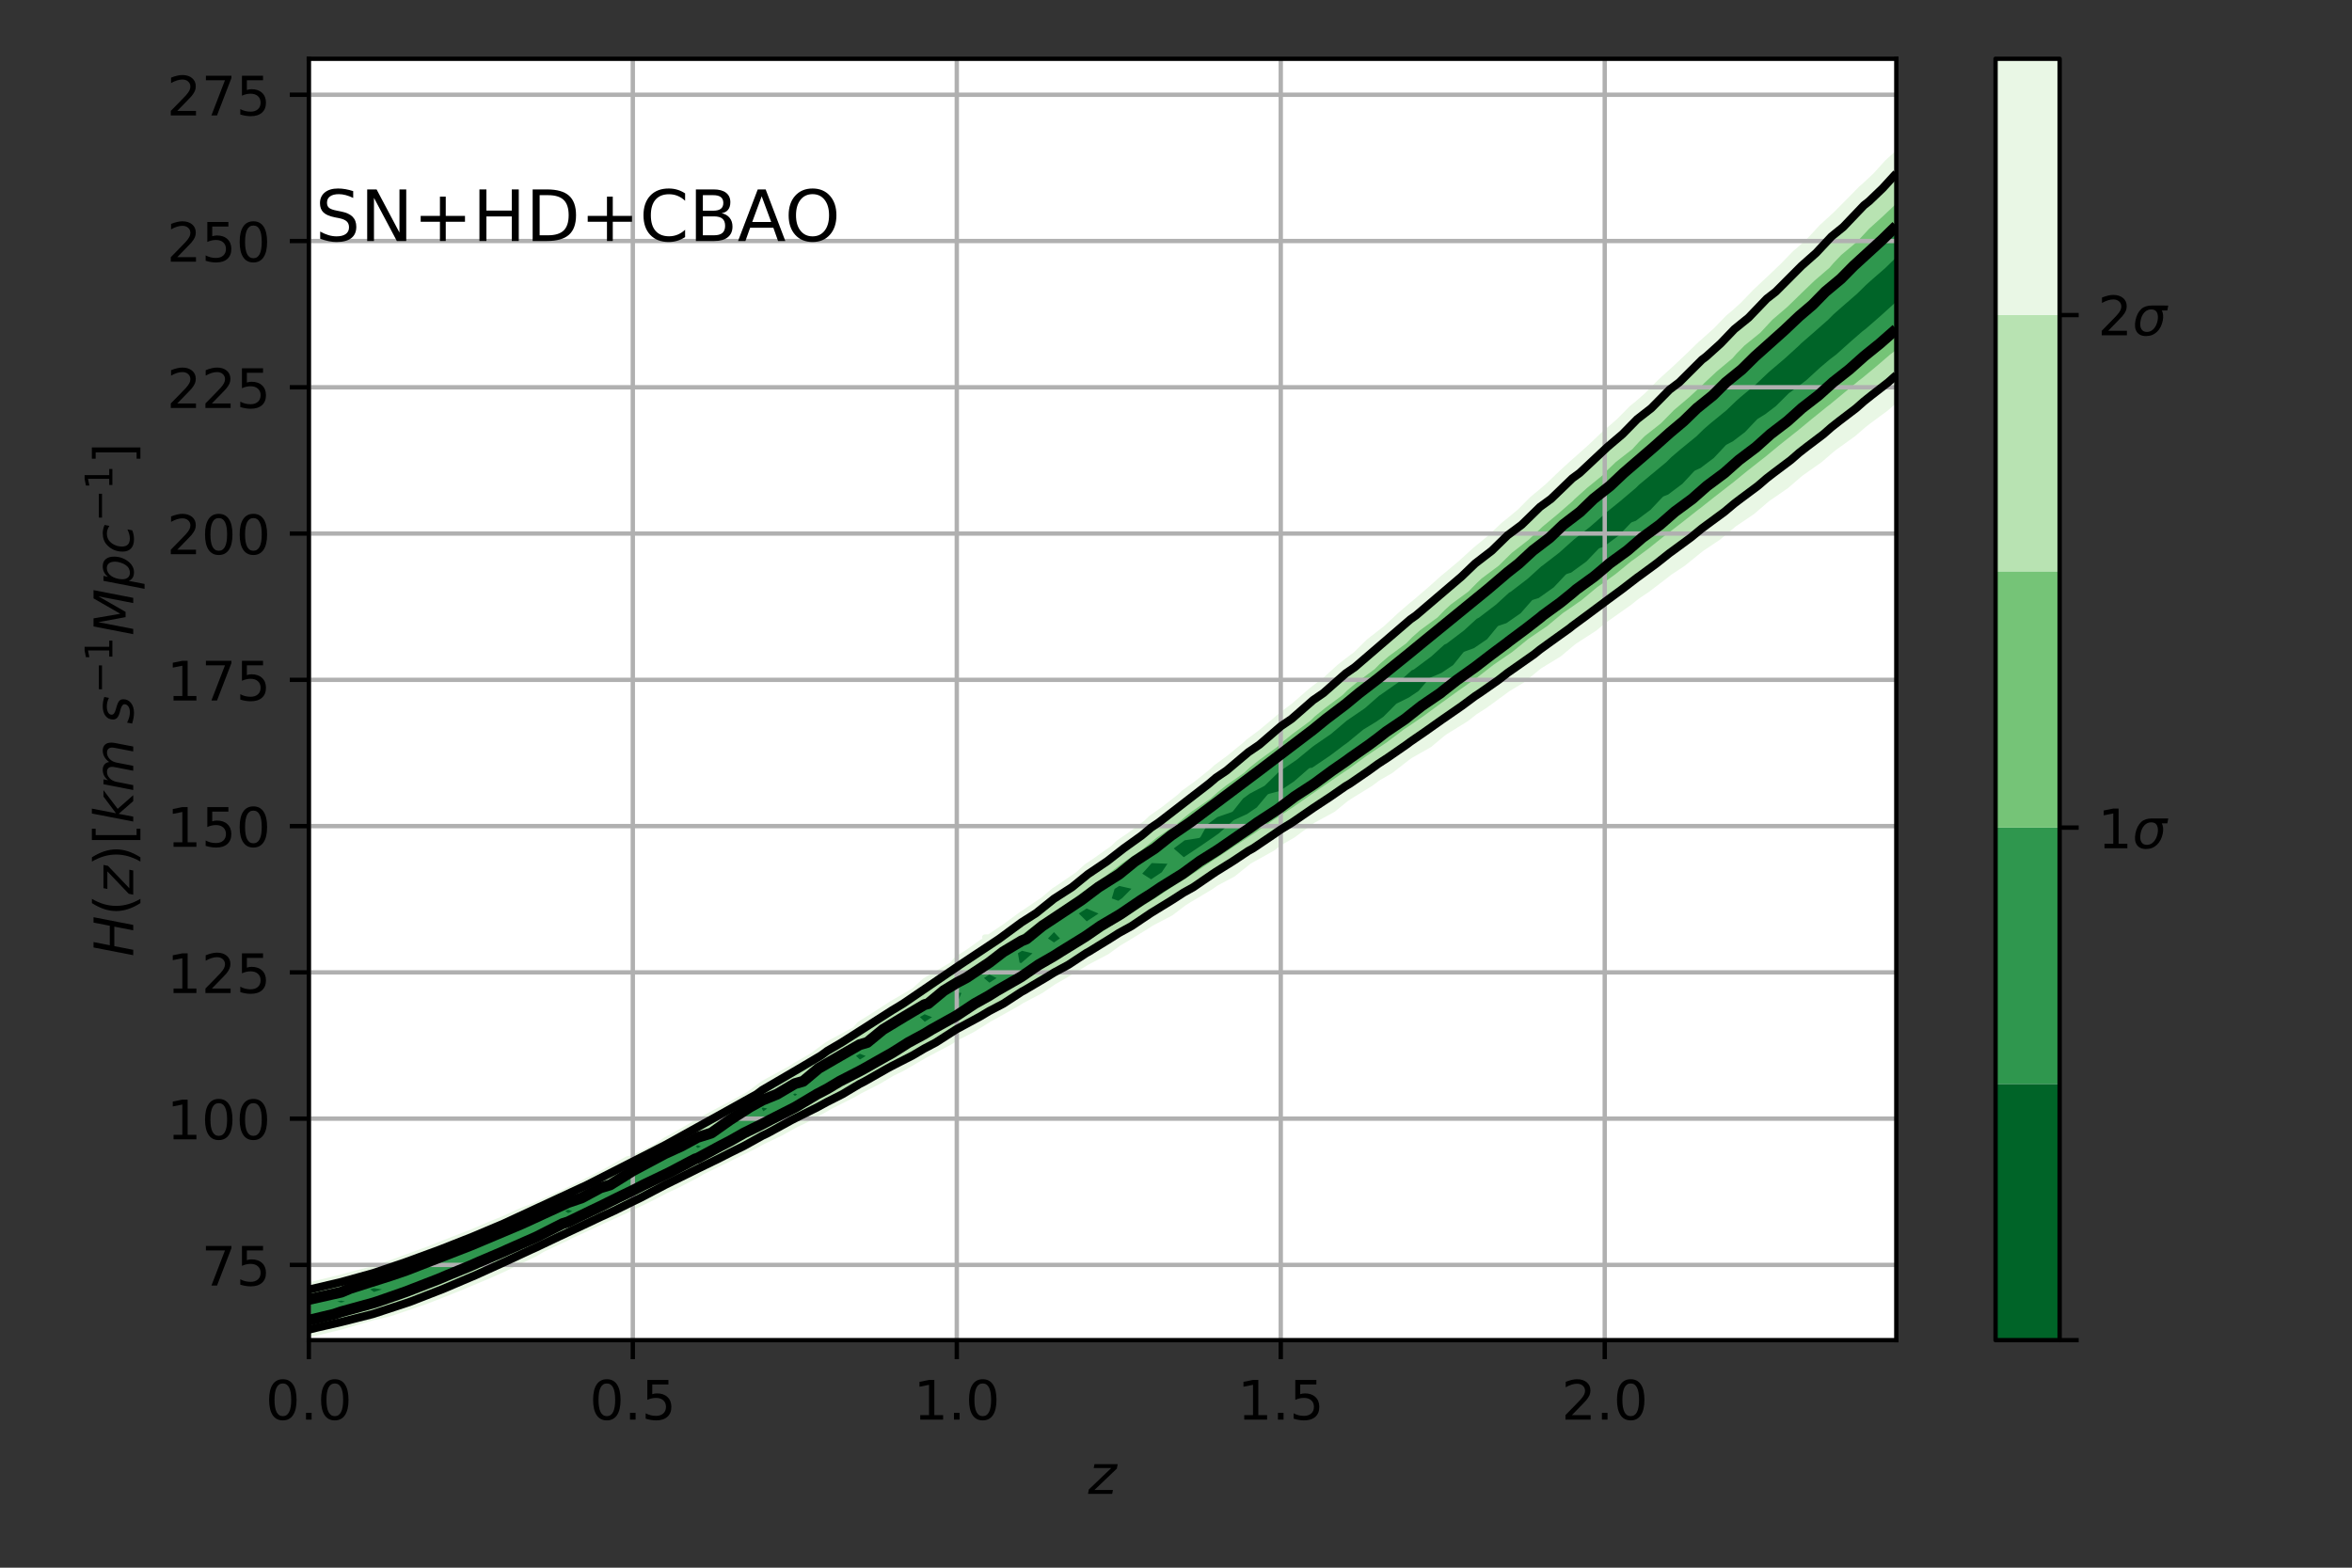 <?xml version="1.0" encoding="utf-8" standalone="no"?>
<!DOCTYPE svg PUBLIC "-//W3C//DTD SVG 1.1//EN"
  "http://www.w3.org/Graphics/SVG/1.1/DTD/svg11.dtd">
<!-- Created with matplotlib (https://matplotlib.org/) -->
<svg height="288pt" version="1.1" viewBox="0 0 432 288" width="432pt" xmlns="http://www.w3.org/2000/svg" xmlns:xlink="http://www.w3.org/1999/xlink">
 <rect x="0" y="0" width="432" height="288" fill="#333333" stroke="none"/>
 <defs>
  <style type="text/css">*{stroke-linecap:butt;stroke-linejoin:round;}</style>
 </defs>
 <g id="figure_1">
  <g id="patch_1">
   <path d="M 0 288 
L 432 288 
L 432 0 
L 0 0 
z
" style="fill:none;"/>
  </g>
  <g id="axes_1">
   <g id="patch_2">
    <path d="M 56.725 246.2 
L 348.305 246.2 
L 348.305 10.8 
L 56.725 10.8 
z
" style="fill:#ffffff;"/>
   </g>
   <g id="PathCollection_1">
    <path clip-path="url(#pc0d81abf7c)" d="M 57.847 241.444 
L 56.725 240.624 
L 56.725 241.444 
L 56.725 241.713 
z
" style="fill:#006428;stroke:#006428;"/>
    <path clip-path="url(#pc0d81abf7c)" d="M 62.676 239.799 
L 65.423 239.067 
L 62.676 238.424 
L 59.687 239.067 
z
" style="fill:#006428;stroke:#006428;"/>
    <path clip-path="url(#pc0d81abf7c)" d="M 68.626 237.89 
L 72.335 236.689 
L 68.626 236.139 
L 66.806 236.689 
z
" style="fill:#006428;stroke:#006428;"/>
    <path clip-path="url(#pc0d81abf7c)" d="M 74.577 235.17 
L 76.942 234.311 
L 74.577 234.122 
L 74.021 234.311 
z
" style="fill:#006428;stroke:#006428;"/>
    <path clip-path="url(#pc0d81abf7c)" d="M 80.527 232.391 
L 81.524 231.933 
L 80.527 231.867 
L 80.347 231.933 
z
" style="fill:#006428;stroke:#006428;"/>
    <path clip-path="url(#pc0d81abf7c)" d="M 86.478 230.048 
L 87.438 229.556 
L 86.478 229.471 
L 86.264 229.556 
z
" style="fill:#006428;stroke:#006428;"/>
    <path clip-path="url(#pc0d81abf7c)" d="M 92.429 227.849 
L 93.717 227.178 
L 92.429 227.002 
L 92.013 227.178 
z
" style="fill:#006428;stroke:#006428;"/>
    <path clip-path="url(#pc0d81abf7c)" d="M 98.379 225.634 
L 99.961 224.8 
L 98.379 224.441 
L 97.579 224.8 
z
" style="fill:#006428;stroke:#006428;"/>
    <path clip-path="url(#pc0d81abf7c)" d="M 104.33 223.418 
L 106.389 222.422 
L 104.33 221.694 
L 102.774 222.422 
z
" style="fill:#006428;stroke:#006428;"/>
    <path clip-path="url(#pc0d81abf7c)" d="M 110.281 220.565 
L 111.327 220.044 
L 110.281 219.436 
L 109.153 220.044 
z
" style="fill:#006428;stroke:#006428;"/>
    <path clip-path="url(#pc0d81abf7c)" d="M 116.231 217.681 
L 116.259 217.667 
L 116.231 217.622 
L 116.173 217.667 
z
" style="fill:#006428;stroke:#006428;"/>
    <path clip-path="url(#pc0d81abf7c)" d="M 122.182 213.839 
L 123.493 212.911 
L 122.182 212.672 
L 121.715 212.911 
z
" style="fill:#006428;stroke:#006428;"/>
    <path clip-path="url(#pc0d81abf7c)" d="M 128.132 211.501 
L 129.929 210.533 
L 128.132 209.846 
L 126.862 210.533 
z
" style="fill:#006428;stroke:#006428;"/>
    <path clip-path="url(#pc0d81abf7c)" d="M 134.083 208.383 
L 134.484 208.156 
L 134.083 207.767 
L 133.545 208.156 
z
" style="fill:#006428;stroke:#006428;"/>
    <path clip-path="url(#pc0d81abf7c)" d="M 140.034 204.871 
L 142.163 203.4 
L 140.034 202.947 
L 139.218 203.4 
z
" style="fill:#006428;stroke:#006428;"/>
    <path clip-path="url(#pc0d81abf7c)" d="M 145.984 201.92 
L 147.482 201.022 
L 145.984 200.306 
L 144.771 201.022 
z
" style="fill:#006428;stroke:#006428;"/>
    <path clip-path="url(#pc0d81abf7c)" d="M 151.935 198.685 
L 152.003 198.644 
L 151.935 198.11 
L 151.805 198.644 
z
" style="fill:#006428;stroke:#006428;"/>
    <path clip-path="url(#pc0d81abf7c)" d="M 157.885 195.272 
L 160.132 193.889 
L 157.885 193.027 
L 156.384 193.889 
z
" style="fill:#006428;stroke:#006428;"/>
    <path clip-path="url(#pc0d81abf7c)" d="M 163.836 191.837 
L 164.352 191.511 
L 163.836 190.176 
L 163.065 191.511 
z
" style="fill:#006428;stroke:#006428;"/>
    <path clip-path="url(#pc0d81abf7c)" d="M 169.787 188.339 
L 172.303 186.756 
L 169.787 185.774 
L 168.133 186.756 
z
" style="fill:#006428;stroke:#006428;"/>
    <path clip-path="url(#pc0d81abf7c)" d="M 175.737 184.766 
L 176.324 184.378 
L 177.287 182 
L 175.737 181.816 
L 175.434 182 
L 174.8 184.378 
z
" style="fill:#006428;stroke:#006428;"/>
    <path clip-path="url(#pc0d81abf7c)" d="M 181.688 181.153 
L 184.064 179.622 
L 181.688 178.447 
L 179.9 179.622 
z
" style="fill:#006428;stroke:#006428;"/>
    <path clip-path="url(#pc0d81abf7c)" d="M 187.638 177.473 
L 187.969 177.244 
L 190.713 174.867 
L 187.638 174.133 
L 186.412 174.867 
L 186.835 177.244 
z
" style="fill:#006428;stroke:#006428;"/>
    <path clip-path="url(#pc0d81abf7c)" d="M 193.589 173.736 
L 195.456 172.489 
L 193.589 170.515 
L 191.713 172.489 
z
" style="fill:#006428;stroke:#006428;"/>
    <path clip-path="url(#pc0d81abf7c)" d="M 199.54 169.896 
L 202.829 167.733 
L 199.54 166.336 
L 197.346 167.733 
z
" style="fill:#006428;stroke:#006428;"/>
    <path clip-path="url(#pc0d81abf7c)" d="M 205.49 166.043 
L 206.465 165.356 
L 208.809 162.978 
L 205.49 162.223 
L 204.297 162.978 
L 203.589 165.356 
z
" style="fill:#006428;stroke:#006428;"/>
    <path clip-path="url(#pc0d81abf7c)" d="M 211.441 162.14 
L 213.746 160.6 
L 215.338 158.222 
L 211.441 158.051 
L 211.177 158.222 
L 209.034 160.6 
z
" style="fill:#006428;stroke:#006428;"/>
    <path clip-path="url(#pc0d81abf7c)" d="M 217.392 158.103 
L 220.783 155.844 
L 223.342 154.086 
L 224.211 153.467 
L 226.881 151.089 
L 229.293 149.991 
L 231.17 148.711 
L 233.165 146.333 
L 235.243 145.78 
L 237.977 143.956 
L 240.704 141.578 
L 241.194 141.522 
L 244.621 139.2 
L 247.145 137.292 
L 247.8 136.822 
L 250.69 134.444 
L 253.095 132.976 
L 254.411 132.067 
L 256.771 129.689 
L 259.046 128.559 
L 260.891 127.311 
L 262.925 124.933 
L 264.996 124.068 
L 267.241 122.556 
L 269.155 120.178 
L 270.947 119.526 
L 273.481 117.8 
L 275.437 115.422 
L 276.898 114.941 
L 279.631 113.044 
L 281.722 110.667 
L 282.848 110.317 
L 285.706 108.289 
L 287.941 105.911 
L 288.799 105.648 
L 291.705 103.533 
L 293.979 101.156 
L 294.749 100.908 
L 297.632 98.778 
L 299.908 96.4 
L 300.7 96.12 
L 303.507 94.022 
L 305.752 91.644 
L 306.651 91.286 
L 309.335 89.267 
L 311.555 86.889 
L 312.601 86.411 
L 315.118 84.511 
L 317.347 82.133 
L 318.552 81.498 
L 320.844 79.756 
L 323.101 77.378 
L 324.503 76.514 
L 326.493 75 
L 328.888 72.622 
L 330.453 71.483 
L 332.081 70.244 
L 334.675 67.867 
L 336.404 66.411 
L 337.613 65.489 
L 340.267 63.111 
L 342.354 61.295 
L 343.081 60.733 
L 345.807 58.356 
L 348.305 56.087 
L 348.305 55.978 
L 348.305 53.6 
L 348.305 51.222 
L 348.305 48.844 
L 348.305 46.563 
L 345.969 48.844 
L 343.24 51.222 
L 342.354 52.028 
L 340.757 53.6 
L 338.019 55.978 
L 336.404 57.406 
L 335.461 58.356 
L 332.766 60.733 
L 330.453 62.741 
L 330.093 63.111 
L 327.485 65.489 
L 324.689 67.867 
L 324.503 68.031 
L 322.163 70.244 
L 319.301 72.622 
L 318.552 73.29 
L 316.77 75 
L 313.859 77.378 
L 312.601 78.47 
L 311.292 79.756 
L 308.383 82.133 
L 306.651 83.608 
L 305.745 84.511 
L 302.873 86.889 
L 300.7 88.696 
L 300.129 89.267 
L 297.325 91.644 
L 294.749 93.729 
L 294.451 94.022 
L 291.728 96.4 
L 288.799 98.701 
L 288.718 98.778 
L 286.057 101.156 
L 282.976 103.533 
L 282.848 103.602 
L 280.306 105.911 
L 277.215 108.289 
L 276.898 108.457 
L 274.485 110.667 
L 271.379 113.044 
L 270.947 113.261 
L 268.59 115.422 
L 265.462 117.8 
L 264.996 118.01 
L 262.618 120.178 
L 259.432 122.556 
L 259.046 122.7 
L 256.563 124.933 
L 253.174 127.311 
L 253.095 127.333 
L 250.416 129.689 
L 247.145 131.935 
L 246.969 132.067 
L 244.166 134.444 
L 241.194 136.485 
L 240.737 136.822 
L 237.843 139.2 
L 235.243 140.966 
L 234.41 141.578 
L 231.972 143.956 
L 229.293 145.363 
L 227.968 146.333 
L 226.08 148.711 
L 223.342 149.671 
L 221.413 151.089 
L 220.095 153.467 
L 217.392 153.898 
L 214.785 155.844 
z
" style="fill:#006428;stroke:#006428;"/>
   </g>
   <g id="PathCollection_2">
    <defs>
     <path d="M 61.331 -46.556 
L 62.676 -47.014 
L 68.626 -48.651 
L 69.495 -48.933 
L 74.577 -50.709 
L 76.126 -51.311 
L 80.527 -53.019 
L 82.105 -53.689 
L 86.478 -55.491 
L 87.769 -56.067 
L 92.429 -58.056 
L 93.265 -58.444 
L 98.379 -60.7 
L 98.635 -60.822 
L 103.321 -63.2 
L 104.33 -63.519 
L 108.587 -65.578 
L 110.281 -66.386 
L 113.437 -67.956 
L 116.231 -69.302 
L 118.236 -70.333 
L 122.182 -72.227 
L 123.164 -72.711 
L 127.674 -75.089 
L 128.132 -75.228 
L 132.289 -77.467 
L 134.083 -78.395 
L 136.641 -79.844 
L 140.034 -81.513 
L 141.376 -82.222 
L 145.984 -84.564 
L 146.056 -84.6 
L 150.04 -86.978 
L 151.935 -87.972 
L 154.242 -89.356 
L 157.885 -91.228 
L 158.811 -91.733 
L 163.013 -94.111 
L 163.836 -94.567 
L 166.878 -96.489 
L 169.787 -98.06 
L 171.111 -98.867 
L 175.39 -101.244 
L 175.737 -101.446 
L 179.03 -103.622 
L 181.688 -105.109 
L 183.106 -106 
L 187.265 -108.378 
L 187.638 -108.602 
L 190.761 -110.756 
L 193.589 -112.383 
L 194.771 -113.133 
L 198.63 -115.511 
L 199.54 -116.083 
L 202.132 -117.889 
L 205.49 -119.867 
L 206.116 -120.267 
L 209.605 -122.644 
L 211.441 -123.793 
L 213.257 -125.022 
L 217.094 -127.4 
L 217.392 -127.604 
L 220.359 -129.778 
L 223.342 -131.642 
L 224.117 -132.156 
L 227.558 -134.533 
L 229.293 -135.703 
L 230.977 -136.911 
L 234.636 -139.289 
L 235.243 -139.733 
L 237.807 -141.667 
L 241.194 -143.871 
L 241.447 -144.044 
L 244.67 -146.422 
L 247.145 -148.129 
L 248.054 -148.8 
L 251.463 -151.178 
L 253.095 -152.396 
L 254.585 -153.556 
L 258.101 -155.933 
L 259.046 -156.691 
L 261.095 -158.311 
L 264.582 -160.689 
L 264.996 -161.038 
L 267.591 -163.067 
L 270.932 -165.444 
L 270.947 -165.457 
L 274.029 -167.822 
L 276.898 -169.961 
L 277.19 -170.2 
L 280.384 -172.578 
L 282.848 -174.497 
L 283.39 -174.956 
L 286.65 -177.333 
L 288.799 -179.074 
L 289.535 -179.711 
L 292.809 -182.089 
L 294.749 -183.719 
L 295.609 -184.467 
L 298.879 -186.844 
L 300.7 -188.409 
L 301.633 -189.222 
L 304.885 -191.6 
L 306.651 -193.142 
L 307.608 -193.978 
L 310.832 -196.356 
L 312.601 -197.918 
L 313.534 -198.733 
L 316.729 -201.111 
L 318.552 -202.732 
L 319.406 -203.489 
L 322.551 -205.867 
L 324.503 -207.621 
L 325.197 -208.244 
L 328.304 -210.622 
L 330.453 -212.557 
L 330.941 -213 
L 334.011 -215.378 
L 336.404 -217.525 
L 336.654 -217.756 
L 339.677 -220.133 
L 342.343 -222.511 
L 342.354 -222.522 
L 345.281 -224.889 
L 347.988 -227.267 
L 348.305 -227.575 
L 348.305 -229.644 
L 348.305 -231.913 
L 345.807 -229.644 
L 343.081 -227.267 
L 342.354 -226.705 
L 340.267 -224.889 
L 337.613 -222.511 
L 336.404 -221.589 
L 334.675 -220.133 
L 332.081 -217.756 
L 330.453 -216.517 
L 328.888 -215.378 
L 326.493 -213 
L 324.503 -211.486 
L 323.101 -210.622 
L 320.844 -208.244 
L 318.552 -206.502 
L 317.347 -205.867 
L 315.118 -203.489 
L 312.601 -201.589 
L 311.555 -201.111 
L 309.335 -198.733 
L 306.651 -196.714 
L 305.752 -196.356 
L 303.507 -193.978 
L 300.7 -191.88 
L 299.908 -191.6 
L 297.632 -189.222 
L 294.749 -187.092 
L 293.979 -186.844 
L 291.705 -184.467 
L 288.799 -182.352 
L 287.941 -182.089 
L 285.706 -179.711 
L 282.848 -177.683 
L 281.722 -177.333 
L 279.631 -174.956 
L 276.898 -173.059 
L 275.437 -172.578 
L 273.481 -170.2 
L 270.947 -168.474 
L 269.155 -167.822 
L 267.241 -165.444 
L 264.996 -163.932 
L 262.925 -163.067 
L 260.891 -160.689 
L 259.046 -159.441 
L 256.771 -158.311 
L 254.411 -155.933 
L 253.095 -155.024 
L 250.69 -153.556 
L 247.8 -151.178 
L 247.145 -150.708 
L 244.621 -148.8 
L 241.194 -146.478 
L 240.704 -146.422 
L 237.977 -144.044 
L 235.243 -142.22 
L 233.165 -141.667 
L 231.17 -139.289 
L 229.293 -138.009 
L 226.881 -136.911 
L 224.211 -134.533 
L 223.342 -133.914 
L 220.783 -132.156 
L 217.392 -129.897 
L 214.785 -132.156 
L 217.392 -134.102 
L 220.095 -134.533 
L 221.413 -136.911 
L 223.342 -138.329 
L 226.08 -139.289 
L 227.968 -141.667 
L 229.293 -142.637 
L 231.972 -144.044 
L 234.41 -146.422 
L 235.243 -147.034 
L 237.843 -148.8 
L 240.737 -151.178 
L 241.194 -151.515 
L 244.166 -153.556 
L 246.969 -155.933 
L 247.145 -156.065 
L 250.416 -158.311 
L 253.095 -160.667 
L 253.174 -160.689 
L 256.563 -163.067 
L 259.046 -165.3 
L 259.432 -165.444 
L 262.618 -167.822 
L 264.996 -169.99 
L 265.462 -170.2 
L 268.59 -172.578 
L 270.947 -174.739 
L 271.379 -174.956 
L 274.485 -177.333 
L 276.898 -179.543 
L 277.215 -179.711 
L 280.306 -182.089 
L 282.848 -184.398 
L 282.976 -184.467 
L 286.057 -186.844 
L 288.718 -189.222 
L 288.799 -189.299 
L 291.728 -191.6 
L 294.451 -193.978 
L 294.749 -194.271 
L 297.325 -196.356 
L 300.129 -198.733 
L 300.7 -199.304 
L 302.873 -201.111 
L 305.745 -203.489 
L 306.651 -204.392 
L 308.383 -205.867 
L 311.292 -208.244 
L 312.601 -209.53 
L 313.859 -210.622 
L 316.77 -213 
L 318.552 -214.71 
L 319.301 -215.378 
L 322.163 -217.756 
L 324.503 -219.969 
L 324.689 -220.133 
L 327.485 -222.511 
L 330.093 -224.889 
L 330.453 -225.259 
L 332.766 -227.267 
L 335.461 -229.644 
L 336.404 -230.594 
L 338.019 -232.022 
L 340.757 -234.4 
L 342.354 -235.972 
L 343.24 -236.778 
L 345.969 -239.156 
L 348.305 -241.437 
L 348.305 -241.533 
L 348.305 -243.911 
L 348.305 -246.289 
L 348.305 -246.49 
L 348.066 -246.289 
L 345.661 -243.911 
L 343.165 -241.533 
L 342.354 -240.863 
L 340.46 -239.156 
L 338.116 -236.778 
L 336.404 -235.366 
L 335.26 -234.4 
L 332.938 -232.022 
L 330.453 -229.904 
L 330.135 -229.644 
L 327.665 -227.267 
L 325.086 -224.889 
L 324.503 -224.423 
L 322.341 -222.511 
L 319.935 -220.133 
L 318.552 -219.033 
L 317.004 -217.756 
L 314.631 -215.378 
L 312.601 -213.74 
L 311.673 -213 
L 309.225 -210.622 
L 306.651 -208.46 
L 306.378 -208.244 
L 303.75 -205.867 
L 301.091 -203.489 
L 300.7 -203.192 
L 298.232 -201.111 
L 295.715 -198.733 
L 294.749 -198.006 
L 292.689 -196.356 
L 290.232 -193.978 
L 288.799 -192.89 
L 287.126 -191.6 
L 284.637 -189.222 
L 282.848 -187.847 
L 281.526 -186.844 
L 278.96 -184.467 
L 276.898 -182.846 
L 275.897 -182.089 
L 273.217 -179.711 
L 270.947 -177.886 
L 270.221 -177.333 
L 267.416 -174.956 
L 264.996 -172.974 
L 264.48 -172.578 
L 261.556 -170.2 
L 259.046 -168.121 
L 258.66 -167.822 
L 255.636 -165.444 
L 253.095 -163.334 
L 252.752 -163.067 
L 249.652 -160.689 
L 247.145 -158.617 
L 246.751 -158.311 
L 243.601 -155.933 
L 241.194 -153.974 
L 240.65 -153.556 
L 237.475 -151.178 
L 235.243 -149.407 
L 234.44 -148.8 
L 231.266 -146.422 
L 229.293 -144.911 
L 228.114 -144.044 
L 224.968 -141.667 
L 223.342 -140.474 
L 221.669 -139.289 
L 218.583 -136.911 
L 217.392 -136.08 
L 215.109 -134.533 
L 212.116 -132.156 
L 211.441 -131.71 
L 208.464 -129.778 
L 205.54 -127.4 
L 205.49 -127.377 
L 201.77 -125.022 
L 199.54 -123.304 
L 198.615 -122.644 
L 195.02 -120.267 
L 193.589 -119.288 
L 191.438 -117.889 
L 188.526 -115.511 
L 187.638 -115.153 
L 184.262 -113.133 
L 181.688 -111.154 
L 181.113 -110.756 
L 177.491 -108.378 
L 175.737 -107.454 
L 173.342 -106 
L 170.478 -103.622 
L 169.787 -103.43 
L 166.104 -101.244 
L 163.836 -99.887 
L 162.184 -98.867 
L 159.291 -96.489 
L 157.885 -96.078 
L 154.459 -94.111 
L 151.935 -92.698 
L 150.355 -91.733 
L 147.518 -89.356 
L 145.984 -88.918 
L 142.701 -86.978 
L 140.034 -85.894 
L 137.703 -84.6 
L 134.083 -82.269 
L 133.998 -82.222 
L 130.652 -79.844 
L 128.132 -79.057 
L 125.194 -77.467 
L 122.182 -76.09 
L 120.225 -75.089 
L 116.231 -72.918 
L 115.822 -72.711 
L 112.087 -70.333 
L 110.281 -69.791 
L 106.881 -67.956 
L 104.33 -67.083 
L 101.113 -65.578 
L 98.379 -64.322 
L 95.878 -63.2 
L 92.429 -61.725 
L 90.29 -60.822 
L 86.478 -59.243 
L 84.448 -58.444 
L 80.527 -56.865 
L 78.358 -56.067 
L 74.577 -54.633 
L 71.809 -53.689 
L 68.626 -52.611 
L 64.329 -51.311 
L 62.676 -50.617 
L 56.725 -49.282 
L 56.725 -48.933 
L 56.725 -47.376 
L 57.847 -46.556 
L 56.725 -46.287 
L 56.725 -45.455 
z
M 59.687 -48.933 
L 62.676 -49.576 
L 65.423 -48.933 
L 62.676 -48.201 
z
M 66.806 -51.311 
L 68.626 -51.861 
L 72.335 -51.311 
L 68.626 -50.11 
z
M 74.021 -53.689 
L 74.577 -53.878 
L 76.942 -53.689 
L 74.577 -52.83 
z
M 80.347 -56.067 
L 80.527 -56.133 
L 81.524 -56.067 
L 80.527 -55.609 
z
M 86.264 -58.444 
L 86.478 -58.529 
L 87.438 -58.444 
L 86.478 -57.952 
z
M 92.013 -60.822 
L 92.429 -60.998 
L 93.717 -60.822 
L 92.429 -60.151 
z
M 97.579 -63.2 
L 98.379 -63.559 
L 99.961 -63.2 
L 98.379 -62.366 
z
M 102.774 -65.578 
L 104.33 -66.306 
L 106.389 -65.578 
L 104.33 -64.582 
z
M 109.153 -67.956 
L 110.281 -68.564 
L 111.327 -67.956 
L 110.281 -67.435 
z
M 116.173 -70.333 
L 116.231 -70.378 
L 116.259 -70.333 
L 116.231 -70.319 
z
M 121.715 -75.089 
L 122.182 -75.328 
L 123.493 -75.089 
L 122.182 -74.161 
z
M 126.862 -77.467 
L 128.132 -78.154 
L 129.929 -77.467 
L 128.132 -76.499 
z
M 133.545 -79.844 
L 134.083 -80.233 
L 134.484 -79.844 
L 134.083 -79.617 
z
M 139.218 -84.6 
L 140.034 -85.053 
L 142.163 -84.6 
L 140.034 -83.129 
z
M 144.771 -86.978 
L 145.984 -87.694 
L 147.482 -86.978 
L 145.984 -86.08 
z
M 151.805 -89.356 
L 151.935 -89.89 
L 152.003 -89.356 
L 151.935 -89.315 
z
M 156.384 -94.111 
L 157.885 -94.973 
L 160.132 -94.111 
L 157.885 -92.728 
z
M 163.065 -96.489 
L 163.836 -97.824 
L 164.352 -96.489 
L 163.836 -96.163 
z
M 168.133 -101.244 
L 169.787 -102.226 
L 172.303 -101.244 
L 169.787 -99.661 
z
M 174.8 -103.622 
L 175.434 -106 
L 175.737 -106.184 
L 177.287 -106 
L 176.324 -103.622 
L 175.737 -103.234 
z
M 179.9 -108.378 
L 181.688 -109.553 
L 184.064 -108.378 
L 181.688 -106.847 
z
M 186.835 -110.756 
L 186.412 -113.133 
L 187.638 -113.867 
L 190.713 -113.133 
L 187.969 -110.756 
L 187.638 -110.527 
z
M 191.713 -115.511 
L 193.589 -117.485 
L 195.456 -115.511 
L 193.589 -114.264 
z
M 197.346 -120.267 
L 199.54 -121.664 
L 202.829 -120.267 
L 199.54 -118.104 
z
M 203.589 -122.644 
L 204.297 -125.022 
L 205.49 -125.777 
L 208.809 -125.022 
L 206.465 -122.644 
L 205.49 -121.957 
z
M 209.034 -127.4 
L 211.177 -129.778 
L 211.441 -129.949 
L 215.338 -129.778 
L 213.746 -127.4 
L 211.441 -125.86 
z
" id="m519929a284" style="stroke:#2f974e;"/>
    </defs>
    <g clip-path="url(#pc0d81abf7c)">
     <use style="fill:#2f974e;stroke:#2f974e;" x="0" xlink:href="#m519929a284" y="288"/>
    </g>
   </g>
   <g id="PathCollection_3">
    <path clip-path="url(#pc0d81abf7c)" d="M 62.676 241.987 
L 64.827 241.444 
L 68.626 240.354 
L 72.595 239.067 
L 74.577 238.374 
L 78.914 236.689 
L 80.527 236.063 
L 84.654 234.311 
L 86.478 233.559 
L 90.123 231.933 
L 92.429 230.949 
L 95.428 229.556 
L 98.379 228.254 
L 100.638 227.178 
L 104.33 225.454 
L 105.722 224.8 
L 110.281 222.639 
L 110.755 222.422 
L 115.548 220.044 
L 116.231 219.715 
L 120.214 217.667 
L 122.182 216.722 
L 125.09 215.289 
L 128.132 213.768 
L 129.895 212.911 
L 134.083 210.776 
L 134.574 210.533 
L 138.798 208.156 
L 140.034 207.548 
L 143.386 205.778 
L 145.984 204.457 
L 148.104 203.4 
L 151.935 201.312 
L 152.508 201.022 
L 156.48 198.644 
L 157.885 197.923 
L 160.915 196.267 
L 163.836 194.697 
L 165.417 193.889 
L 169.405 191.511 
L 169.787 191.305 
L 173.351 189.133 
L 175.737 187.836 
L 177.74 186.756 
L 181.688 184.402 
L 181.733 184.378 
L 185.515 182 
L 187.638 180.812 
L 189.708 179.622 
L 193.552 177.244 
L 193.589 177.223 
L 197.304 174.867 
L 199.54 173.552 
L 201.316 172.489 
L 204.992 170.111 
L 205.49 169.818 
L 208.755 167.733 
L 211.441 166.045 
L 212.563 165.356 
L 216.161 162.978 
L 217.392 162.223 
L 219.907 160.6 
L 223.342 158.308 
L 223.48 158.222 
L 227.064 155.844 
L 229.293 154.392 
L 230.717 153.467 
L 234.121 151.089 
L 235.243 150.37 
L 237.765 148.711 
L 241.167 146.333 
L 241.194 146.316 
L 244.634 143.956 
L 247.145 142.241 
L 248.141 141.578 
L 251.384 139.2 
L 253.095 138.056 
L 254.952 136.822 
L 258.099 134.444 
L 259.046 133.812 
L 261.608 132.067 
L 264.84 129.689 
L 264.996 129.582 
L 268.142 127.311 
L 270.947 125.325 
L 271.522 124.933 
L 274.588 122.556 
L 276.898 120.96 
L 278.059 120.178 
L 280.98 117.8 
L 282.848 116.523 
L 284.47 115.422 
L 287.336 113.044 
L 288.799 112.042 
L 290.772 110.667 
L 293.634 108.289 
L 294.749 107.513 
L 296.979 105.911 
L 299.885 103.533 
L 300.7 102.958 
L 303.124 101.156 
L 306.088 98.778 
L 306.651 98.374 
L 309.217 96.4 
L 312.235 94.022 
L 312.601 93.755 
L 315.266 91.644 
L 318.321 89.267 
L 318.552 89.097 
L 321.258 86.889 
L 324.29 84.511 
L 324.503 84.352 
L 327.187 82.133 
L 330.184 79.756 
L 330.453 79.553 
L 333.076 77.378 
L 336.024 75 
L 336.404 74.715 
L 338.934 72.622 
L 341.82 70.244 
L 342.354 69.845 
L 344.745 67.867 
L 347.518 65.489 
L 348.305 64.9 
L 348.305 63.111 
L 348.305 60.733 
L 348.305 60.425 
L 347.988 60.733 
L 345.281 63.111 
L 342.354 65.478 
L 342.343 65.489 
L 339.677 67.867 
L 336.654 70.244 
L 336.404 70.475 
L 334.011 72.622 
L 330.941 75 
L 330.453 75.443 
L 328.304 77.378 
L 325.197 79.756 
L 324.503 80.379 
L 322.551 82.133 
L 319.406 84.511 
L 318.552 85.268 
L 316.729 86.889 
L 313.534 89.267 
L 312.601 90.082 
L 310.832 91.644 
L 307.608 94.022 
L 306.651 94.858 
L 304.885 96.4 
L 301.633 98.778 
L 300.7 99.591 
L 298.879 101.156 
L 295.609 103.533 
L 294.749 104.281 
L 292.809 105.911 
L 289.535 108.289 
L 288.799 108.926 
L 286.65 110.667 
L 283.39 113.044 
L 282.848 113.503 
L 280.384 115.422 
L 277.19 117.8 
L 276.898 118.039 
L 274.029 120.178 
L 270.947 122.543 
L 270.932 122.556 
L 267.591 124.933 
L 264.996 126.962 
L 264.582 127.311 
L 261.095 129.689 
L 259.046 131.309 
L 258.101 132.067 
L 254.585 134.444 
L 253.095 135.604 
L 251.463 136.822 
L 248.054 139.2 
L 247.145 139.871 
L 244.67 141.578 
L 241.447 143.956 
L 241.194 144.129 
L 237.807 146.333 
L 235.243 148.267 
L 234.636 148.711 
L 230.977 151.089 
L 229.293 152.297 
L 227.558 153.467 
L 224.117 155.844 
L 223.342 156.358 
L 220.359 158.222 
L 217.392 160.396 
L 217.094 160.6 
L 213.257 162.978 
L 211.441 164.207 
L 209.605 165.356 
L 206.116 167.733 
L 205.49 168.133 
L 202.132 170.111 
L 199.54 171.917 
L 198.63 172.489 
L 194.771 174.867 
L 193.589 175.617 
L 190.761 177.244 
L 187.638 179.398 
L 187.265 179.622 
L 183.106 182 
L 181.688 182.891 
L 179.03 184.378 
L 175.737 186.554 
L 175.39 186.756 
L 171.111 189.133 
L 169.787 189.94 
L 166.878 191.511 
L 163.836 193.433 
L 163.013 193.889 
L 158.811 196.267 
L 157.885 196.772 
L 154.242 198.644 
L 151.935 200.028 
L 150.04 201.022 
L 146.056 203.4 
L 145.984 203.436 
L 141.376 205.778 
L 140.034 206.487 
L 136.641 208.156 
L 134.083 209.605 
L 132.289 210.533 
L 128.132 212.772 
L 127.674 212.911 
L 123.164 215.289 
L 122.182 215.773 
L 118.236 217.667 
L 116.231 218.698 
L 113.437 220.044 
L 110.281 221.614 
L 108.587 222.422 
L 104.33 224.481 
L 103.321 224.8 
L 98.635 227.178 
L 98.379 227.3 
L 93.265 229.556 
L 92.429 229.944 
L 87.769 231.933 
L 86.478 232.509 
L 82.105 234.311 
L 80.527 234.981 
L 76.126 236.689 
L 74.577 237.291 
L 69.495 239.067 
L 68.626 239.349 
L 62.676 240.986 
L 61.331 241.444 
L 56.725 242.545 
L 56.725 243.377 
z
" style="fill:#75c477;stroke:#75c477;"/>
    <path clip-path="url(#pc0d81abf7c)" d="M 62.676 237.383 
L 64.329 236.689 
L 68.626 235.389 
L 71.809 234.311 
L 74.577 233.367 
L 78.358 231.933 
L 80.527 231.135 
L 84.448 229.556 
L 86.478 228.757 
L 90.29 227.178 
L 92.429 226.275 
L 95.878 224.8 
L 98.379 223.678 
L 101.113 222.422 
L 104.33 220.917 
L 106.881 220.044 
L 110.281 218.209 
L 112.087 217.667 
L 115.822 215.289 
L 116.231 215.082 
L 120.225 212.911 
L 122.182 211.91 
L 125.194 210.533 
L 128.132 208.943 
L 130.652 208.156 
L 133.998 205.778 
L 134.083 205.731 
L 137.703 203.4 
L 140.034 202.106 
L 142.701 201.022 
L 145.984 199.082 
L 147.518 198.644 
L 150.355 196.267 
L 151.935 195.302 
L 154.459 193.889 
L 157.885 191.922 
L 159.291 191.511 
L 162.184 189.133 
L 163.836 188.113 
L 166.104 186.756 
L 169.787 184.57 
L 170.478 184.378 
L 173.342 182 
L 175.737 180.546 
L 177.491 179.622 
L 181.113 177.244 
L 181.688 176.846 
L 184.262 174.867 
L 187.638 172.847 
L 188.526 172.489 
L 191.438 170.111 
L 193.589 168.712 
L 195.02 167.733 
L 198.615 165.356 
L 199.54 164.696 
L 201.77 162.978 
L 205.49 160.623 
L 205.54 160.6 
L 208.464 158.222 
L 211.441 156.29 
L 212.116 155.844 
L 215.109 153.467 
L 217.392 151.92 
L 218.583 151.089 
L 221.669 148.711 
L 223.342 147.526 
L 224.968 146.333 
L 228.114 143.956 
L 229.293 143.089 
L 231.266 141.578 
L 234.44 139.2 
L 235.243 138.593 
L 237.475 136.822 
L 240.65 134.444 
L 241.194 134.026 
L 243.601 132.067 
L 246.751 129.689 
L 247.145 129.383 
L 249.652 127.311 
L 252.752 124.933 
L 253.095 124.666 
L 255.636 122.556 
L 258.66 120.178 
L 259.046 119.879 
L 261.556 117.8 
L 264.48 115.422 
L 264.996 115.026 
L 267.416 113.044 
L 270.221 110.667 
L 270.947 110.114 
L 273.217 108.289 
L 275.897 105.911 
L 276.898 105.154 
L 278.96 103.533 
L 281.526 101.156 
L 282.848 100.153 
L 284.637 98.778 
L 287.126 96.4 
L 288.799 95.11 
L 290.232 94.022 
L 292.689 91.644 
L 294.749 89.994 
L 295.715 89.267 
L 298.232 86.889 
L 300.7 84.808 
L 301.091 84.511 
L 303.75 82.133 
L 306.378 79.756 
L 306.651 79.54 
L 309.225 77.378 
L 311.673 75 
L 312.601 74.26 
L 314.631 72.622 
L 317.004 70.244 
L 318.552 68.967 
L 319.935 67.867 
L 322.341 65.489 
L 324.503 63.577 
L 325.086 63.111 
L 327.665 60.733 
L 330.135 58.356 
L 330.453 58.096 
L 332.938 55.978 
L 335.26 53.6 
L 336.404 52.634 
L 338.116 51.222 
L 340.46 48.844 
L 342.354 47.137 
L 343.165 46.467 
L 345.661 44.089 
L 348.066 41.711 
L 348.305 41.51 
L 348.305 39.333 
L 348.305 36.956 
L 348.305 36.642 
L 348.047 36.956 
L 345.538 39.333 
L 342.91 41.711 
L 342.354 42.32 
L 340.702 44.089 
L 337.854 46.467 
L 336.404 47.984 
L 335.668 48.844 
L 332.901 51.222 
L 330.453 53.577 
L 330.434 53.6 
L 327.993 55.978 
L 325.22 58.356 
L 324.503 59.119 
L 323.008 60.733 
L 320.077 63.111 
L 318.552 64.665 
L 317.835 65.489 
L 314.981 67.867 
L 312.601 70.094 
L 312.473 70.244 
L 309.894 72.622 
L 307.09 75 
L 306.651 75.451 
L 304.756 77.378 
L 301.75 79.756 
L 300.7 80.814 
L 299.493 82.133 
L 296.447 84.511 
L 294.749 86.139 
L 294.087 86.889 
L 291.163 89.267 
L 288.799 91.385 
L 288.567 91.644 
L 285.843 94.022 
L 282.973 96.4 
L 282.848 96.521 
L 280.449 98.778 
L 277.39 101.156 
L 276.898 101.629 
L 274.965 103.533 
L 271.787 105.911 
L 270.947 106.703 
L 269.385 108.289 
L 266.157 110.667 
L 264.996 111.728 
L 263.716 113.044 
L 260.485 115.422 
L 259.046 116.695 
L 257.968 117.8 
L 254.755 120.178 
L 253.095 121.598 
L 252.15 122.556 
L 248.953 124.933 
L 247.145 126.437 
L 246.266 127.311 
L 243.066 129.689 
L 241.194 131.211 
L 240.316 132.067 
L 237.086 134.444 
L 235.243 135.92 
L 234.296 136.822 
L 231.009 139.2 
L 229.293 140.563 
L 228.2 141.578 
L 224.834 143.956 
L 223.342 145.14 
L 222.015 146.333 
L 218.562 148.711 
L 217.392 149.648 
L 215.724 151.089 
L 212.196 153.467 
L 211.441 154.08 
L 209.292 155.844 
L 205.751 158.222 
L 205.49 158.434 
L 202.681 160.6 
L 199.54 162.748 
L 199.263 162.978 
L 195.887 165.356 
L 193.589 166.987 
L 192.683 167.733 
L 188.992 170.111 
L 187.638 171.143 
L 185.904 172.489 
L 182.112 174.867 
L 181.688 175.193 
L 178.725 177.244 
L 175.737 179.197 
L 175.142 179.622 
L 171.251 182 
L 169.787 183.081 
L 168.003 184.378 
L 164.075 186.756 
L 163.836 186.899 
L 160.217 189.133 
L 157.885 190.688 
L 156.62 191.511 
L 152.534 193.889 
L 151.935 194.224 
L 148.59 196.267 
L 145.984 197.924 
L 144.743 198.644 
L 140.63 201.022 
L 140.034 201.265 
L 136.187 203.4 
L 134.083 204.755 
L 132.219 205.778 
L 128.132 208.029 
L 127.918 208.156 
L 123.525 210.533 
L 122.182 211.147 
L 118.735 212.911 
L 116.231 214.272 
L 114.219 215.289 
L 110.281 217.226 
L 109.413 217.667 
L 104.608 220.044 
L 104.33 220.14 
L 99.452 222.422 
L 98.379 222.915 
L 94.178 224.8 
L 92.429 225.548 
L 88.567 227.178 
L 86.478 228.044 
L 82.633 229.556 
L 80.527 230.404 
L 76.369 231.933 
L 74.577 232.613 
L 69.598 234.311 
L 68.626 234.64 
L 62.676 236.397 
L 61.428 236.689 
L 56.725 237.818 
L 56.725 238.718 
z
" style="fill:#75c477;stroke:#75c477;"/>
   </g>
   <g id="PathCollection_4">
    <path clip-path="url(#pc0d81abf7c)" d="M 58.523 243.822 
L 62.676 242.872 
L 68.332 241.444 
L 68.626 241.36 
L 74.577 239.403 
L 75.546 239.067 
L 80.527 237.129 
L 81.64 236.689 
L 86.478 234.63 
L 87.242 234.311 
L 92.429 231.958 
L 92.479 231.933 
L 97.591 229.556 
L 98.379 229.208 
L 102.641 227.178 
L 104.33 226.389 
L 107.711 224.8 
L 110.281 223.582 
L 112.825 222.422 
L 116.231 220.737 
L 117.667 220.044 
L 122.182 217.672 
L 122.193 217.667 
L 127.016 215.289 
L 128.132 214.731 
L 131.874 212.911 
L 134.083 211.785 
L 136.623 210.533 
L 140.034 208.641 
L 141.048 208.156 
L 145.395 205.778 
L 145.984 205.478 
L 150.153 203.4 
L 151.935 202.428 
L 154.719 201.022 
L 157.885 199.135 
L 158.847 198.644 
L 163.02 196.267 
L 163.836 195.828 
L 167.63 193.889 
L 169.787 192.618 
L 171.89 191.511 
L 175.591 189.133 
L 175.737 189.054 
L 179.996 186.756 
L 181.688 185.747 
L 184.296 184.378 
L 187.638 182.198 
L 188.016 182 
L 192.052 179.622 
L 193.589 178.673 
L 196.238 177.244 
L 199.54 175.074 
L 199.937 174.867 
L 203.807 172.489 
L 205.49 171.419 
L 207.861 170.111 
L 211.393 167.733 
L 211.441 167.703 
L 215.265 165.356 
L 217.392 163.983 
L 219.199 162.978 
L 222.669 160.6 
L 223.342 160.151 
L 226.44 158.222 
L 229.293 156.324 
L 230.164 155.844 
L 233.675 153.467 
L 235.243 152.392 
L 237.357 151.089 
L 240.821 148.711 
L 241.194 148.451 
L 244.402 146.333 
L 247.145 144.431 
L 247.951 143.956 
L 251.411 141.578 
L 253.095 140.355 
L 254.868 139.2 
L 258.302 136.822 
L 259.046 136.268 
L 261.698 134.444 
L 264.996 132.109 
L 265.066 132.067 
L 268.497 129.689 
L 270.947 127.875 
L 271.808 127.311 
L 275.21 124.933 
L 276.898 123.615 
L 278.418 122.556 
L 281.803 120.178 
L 282.848 119.334 
L 284.967 117.8 
L 288.287 115.422 
L 288.799 115.004 
L 291.459 113.044 
L 294.653 110.667 
L 294.749 110.588 
L 297.876 108.289 
L 300.7 106.116 
L 300.995 105.911 
L 304.229 103.533 
L 306.651 101.61 
L 307.281 101.156 
L 310.516 98.778 
L 312.601 97.071 
L 313.508 96.4 
L 316.739 94.022 
L 318.552 92.502 
L 319.68 91.644 
L 322.872 89.267 
L 324.503 87.864 
L 325.765 86.889 
L 328.929 84.511 
L 330.453 83.183 
L 331.799 82.133 
L 334.938 79.756 
L 336.404 78.47 
L 337.793 77.378 
L 340.908 75 
L 342.354 73.727 
L 343.74 72.622 
L 346.804 70.244 
L 348.305 68.913 
L 348.305 67.867 
L 348.305 65.489 
L 348.305 64.9 
L 347.518 65.489 
L 344.745 67.867 
L 342.354 69.845 
L 341.82 70.244 
L 338.934 72.622 
L 336.404 74.715 
L 336.024 75 
L 333.076 77.378 
L 330.453 79.553 
L 330.184 79.756 
L 327.187 82.133 
L 324.503 84.352 
L 324.29 84.511 
L 321.258 86.889 
L 318.552 89.097 
L 318.321 89.267 
L 315.266 91.644 
L 312.601 93.755 
L 312.235 94.022 
L 309.217 96.4 
L 306.651 98.374 
L 306.088 98.778 
L 303.124 101.156 
L 300.7 102.958 
L 299.885 103.533 
L 296.979 105.911 
L 294.749 107.513 
L 293.634 108.289 
L 290.772 110.667 
L 288.799 112.042 
L 287.336 113.044 
L 284.47 115.422 
L 282.848 116.523 
L 280.98 117.8 
L 278.059 120.178 
L 276.898 120.96 
L 274.588 122.556 
L 271.522 124.933 
L 270.947 125.325 
L 268.142 127.311 
L 264.996 129.582 
L 264.84 129.689 
L 261.608 132.067 
L 259.046 133.812 
L 258.099 134.444 
L 254.952 136.822 
L 253.095 138.056 
L 251.384 139.2 
L 248.141 141.578 
L 247.145 142.241 
L 244.634 143.956 
L 241.194 146.316 
L 241.167 146.333 
L 237.765 148.711 
L 235.243 150.37 
L 234.121 151.089 
L 230.717 153.467 
L 229.293 154.392 
L 227.064 155.844 
L 223.48 158.222 
L 223.342 158.308 
L 219.907 160.6 
L 217.392 162.223 
L 216.161 162.978 
L 212.563 165.356 
L 211.441 166.045 
L 208.755 167.733 
L 205.49 169.818 
L 204.992 170.111 
L 201.316 172.489 
L 199.54 173.552 
L 197.304 174.867 
L 193.589 177.223 
L 193.552 177.244 
L 189.708 179.622 
L 187.638 180.812 
L 185.515 182 
L 181.733 184.378 
L 181.688 184.402 
L 177.74 186.756 
L 175.737 187.836 
L 173.351 189.133 
L 169.787 191.305 
L 169.405 191.511 
L 165.417 193.889 
L 163.836 194.697 
L 160.915 196.267 
L 157.885 197.923 
L 156.48 198.644 
L 152.508 201.022 
L 151.935 201.312 
L 148.104 203.4 
L 145.984 204.457 
L 143.386 205.778 
L 140.034 207.548 
L 138.798 208.156 
L 134.574 210.533 
L 134.083 210.776 
L 129.895 212.911 
L 128.132 213.768 
L 125.09 215.289 
L 122.182 216.722 
L 120.214 217.667 
L 116.231 219.715 
L 115.548 220.044 
L 110.755 222.422 
L 110.281 222.639 
L 105.722 224.8 
L 104.33 225.454 
L 100.638 227.178 
L 98.379 228.254 
L 95.428 229.556 
L 92.429 230.949 
L 90.123 231.933 
L 86.478 233.559 
L 84.654 234.311 
L 80.527 236.063 
L 78.914 236.689 
L 74.577 238.374 
L 72.595 239.067 
L 68.626 240.354 
L 64.827 241.444 
L 62.676 241.987 
L 56.725 243.377 
L 56.725 243.822 
L 56.725 244.261 
z
" style="fill:#b8e3b2;stroke:#b8e3b2;"/>
    <path clip-path="url(#pc0d81abf7c)" d="M 61.428 236.689 
L 62.676 236.397 
L 68.626 234.64 
L 69.598 234.311 
L 74.577 232.613 
L 76.369 231.933 
L 80.527 230.404 
L 82.633 229.556 
L 86.478 228.044 
L 88.567 227.178 
L 92.429 225.548 
L 94.178 224.8 
L 98.379 222.915 
L 99.452 222.422 
L 104.33 220.14 
L 104.608 220.044 
L 109.413 217.667 
L 110.281 217.226 
L 114.219 215.289 
L 116.231 214.272 
L 118.735 212.911 
L 122.182 211.147 
L 123.525 210.533 
L 127.918 208.156 
L 128.132 208.029 
L 132.219 205.778 
L 134.083 204.755 
L 136.187 203.4 
L 140.034 201.265 
L 140.63 201.022 
L 144.743 198.644 
L 145.984 197.924 
L 148.59 196.267 
L 151.935 194.224 
L 152.534 193.889 
L 156.62 191.511 
L 157.885 190.688 
L 160.217 189.133 
L 163.836 186.899 
L 164.075 186.756 
L 168.003 184.378 
L 169.787 183.081 
L 171.251 182 
L 175.142 179.622 
L 175.737 179.197 
L 178.725 177.244 
L 181.688 175.193 
L 182.112 174.867 
L 185.904 172.489 
L 187.638 171.143 
L 188.992 170.111 
L 192.683 167.733 
L 193.589 166.987 
L 195.887 165.356 
L 199.263 162.978 
L 199.54 162.748 
L 202.681 160.6 
L 205.49 158.434 
L 205.751 158.222 
L 209.292 155.844 
L 211.441 154.08 
L 212.196 153.467 
L 215.724 151.089 
L 217.392 149.648 
L 218.562 148.711 
L 222.015 146.333 
L 223.342 145.14 
L 224.834 143.956 
L 228.2 141.578 
L 229.293 140.563 
L 231.009 139.2 
L 234.296 136.822 
L 235.243 135.92 
L 237.086 134.444 
L 240.316 132.067 
L 241.194 131.211 
L 243.066 129.689 
L 246.266 127.311 
L 247.145 126.437 
L 248.953 124.933 
L 252.15 122.556 
L 253.095 121.598 
L 254.755 120.178 
L 257.968 117.8 
L 259.046 116.695 
L 260.485 115.422 
L 263.716 113.044 
L 264.996 111.728 
L 266.157 110.667 
L 269.385 108.289 
L 270.947 106.703 
L 271.787 105.911 
L 274.965 103.533 
L 276.898 101.629 
L 277.39 101.156 
L 280.449 98.778 
L 282.848 96.521 
L 282.973 96.4 
L 285.843 94.022 
L 288.567 91.644 
L 288.799 91.385 
L 291.163 89.267 
L 294.087 86.889 
L 294.749 86.139 
L 296.447 84.511 
L 299.493 82.133 
L 300.7 80.814 
L 301.75 79.756 
L 304.756 77.378 
L 306.651 75.451 
L 307.09 75 
L 309.894 72.622 
L 312.473 70.244 
L 312.601 70.094 
L 314.981 67.867 
L 317.835 65.489 
L 318.552 64.665 
L 320.077 63.111 
L 323.008 60.733 
L 324.503 59.119 
L 325.22 58.356 
L 327.993 55.978 
L 330.434 53.6 
L 330.453 53.577 
L 332.901 51.222 
L 335.668 48.844 
L 336.404 47.984 
L 337.854 46.467 
L 340.702 44.089 
L 342.354 42.32 
L 342.91 41.711 
L 345.538 39.333 
L 348.047 36.956 
L 348.305 36.642 
L 348.305 34.578 
L 348.305 32.2 
L 348.305 31.845 
L 347.965 32.2 
L 345.8 34.578 
L 343.32 36.956 
L 342.354 37.724 
L 340.807 39.333 
L 338.549 41.711 
L 336.404 43.447 
L 335.775 44.089 
L 333.578 46.467 
L 330.895 48.844 
L 330.453 49.191 
L 328.507 51.222 
L 326.151 53.6 
L 324.503 54.882 
L 323.412 55.978 
L 321.174 58.356 
L 318.552 60.479 
L 318.293 60.733 
L 316.03 63.111 
L 313.397 65.489 
L 312.601 66.091 
L 310.812 67.867 
L 308.434 70.244 
L 306.651 71.588 
L 305.591 72.622 
L 303.29 75 
L 300.7 77.019 
L 300.329 77.378 
L 298.017 79.756 
L 295.22 82.133 
L 294.749 82.485 
L 292.675 84.511 
L 290.149 86.889 
L 288.799 87.874 
L 287.329 89.267 
L 284.892 91.644 
L 282.848 93.135 
L 281.912 94.022 
L 279.502 96.4 
L 276.898 98.344 
L 276.432 98.778 
L 274.016 101.156 
L 270.947 103.521 
L 270.933 103.533 
L 268.46 105.911 
L 265.57 108.289 
L 264.996 108.702 
L 262.862 110.667 
L 260.1 113.044 
L 259.046 113.789 
L 257.279 115.422 
L 254.524 117.8 
L 253.095 118.797 
L 251.615 120.178 
L 248.852 122.556 
L 247.145 123.737 
L 245.84 124.933 
L 243.09 127.311 
L 241.194 128.614 
L 239.995 129.689 
L 237.24 132.067 
L 235.243 133.43 
L 234.088 134.444 
L 231.301 136.822 
L 229.293 138.185 
L 228.116 139.2 
L 225.265 141.578 
L 223.342 142.875 
L 222.075 143.956 
L 219.119 146.333 
L 217.392 147.496 
L 215.956 148.711 
L 212.844 151.089 
L 211.441 152.032 
L 209.731 153.467 
L 206.416 155.844 
L 205.49 156.469 
L 203.358 158.222 
L 199.831 160.6 
L 199.54 160.799 
L 196.908 162.978 
L 193.589 165.116 
L 193.304 165.356 
L 190.33 167.733 
L 187.638 169.444 
L 186.731 170.111 
L 183.5 172.489 
L 181.688 173.64 
L 179.965 174.867 
L 176.338 177.244 
L 175.737 177.637 
L 172.957 179.622 
L 169.787 181.592 
L 169.342 182 
L 165.879 184.378 
L 163.836 185.618 
L 162.087 186.756 
L 158.251 189.133 
L 157.885 189.377 
L 154.605 191.511 
L 151.935 193.075 
L 150.831 193.889 
L 146.825 196.267 
L 145.984 196.801 
L 142.809 198.644 
L 140.034 200.234 
L 138.983 201.022 
L 134.672 203.4 
L 134.083 203.779 
L 130.439 205.778 
L 128.132 207.049 
L 126.25 208.156 
L 122.182 210.357 
L 121.936 210.533 
L 117.245 212.911 
L 116.231 213.462 
L 112.615 215.289 
L 110.281 216.437 
L 107.86 217.667 
L 104.33 219.382 
L 102.89 220.044 
L 98.379 222.151 
L 97.679 222.422 
L 92.477 224.8 
L 92.429 224.821 
L 86.845 227.178 
L 86.478 227.33 
L 80.817 229.556 
L 80.527 229.672 
L 74.577 231.846 
L 74.345 231.933 
L 68.626 233.866 
L 66.909 234.311 
L 62.676 235.522 
L 57.679 236.689 
L 56.725 236.918 
L 56.725 237.818 
z
" style="fill:#b8e3b2;stroke:#b8e3b2;"/>
   </g>
   <g id="PathCollection_5">
    <path clip-path="url(#pc0d81abf7c)" d="M 62.388 243.822 
L 62.676 243.756 
L 68.626 242.014 
L 71.212 241.444 
L 74.577 240.334 
L 78.233 239.067 
L 80.527 238.174 
L 84.281 236.689 
L 86.478 235.754 
L 89.932 234.311 
L 92.429 233.178 
L 94.978 231.933 
L 98.379 230.312 
L 99.598 229.556 
L 104.33 227.32 
L 104.546 227.178 
L 109.7 224.8 
L 110.281 224.525 
L 114.895 222.422 
L 116.231 221.761 
L 119.791 220.044 
L 122.182 218.788 
L 124.569 217.667 
L 128.132 215.809 
L 128.981 215.289 
L 133.853 212.911 
L 134.083 212.794 
L 138.671 210.533 
L 140.034 209.777 
L 143.423 208.156 
L 145.984 206.719 
L 147.963 205.778 
L 151.935 203.599 
L 152.238 203.4 
L 156.929 201.022 
L 157.885 200.453 
L 161.43 198.644 
L 163.836 197.209 
L 165.763 196.267 
L 169.787 193.935 
L 169.859 193.889 
L 174.369 191.511 
L 175.737 190.628 
L 178.68 189.133 
L 181.688 187.249 
L 182.599 186.756 
L 186.859 184.378 
L 187.638 183.869 
L 191.198 182 
L 193.589 180.369 
L 194.925 179.622 
L 198.921 177.244 
L 199.54 176.838 
L 203.313 174.867 
L 205.49 173.284 
L 206.847 172.489 
L 210.731 170.111 
L 211.441 169.633 
L 215.079 167.733 
L 217.392 165.961 
L 218.344 165.356 
L 222.338 162.978 
L 223.342 162.271 
L 226.491 160.6 
L 229.293 158.345 
L 229.462 158.222 
L 233.741 155.844 
L 235.243 154.722 
L 237.445 153.467 
L 240.646 151.089 
L 241.194 150.71 
L 244.871 148.711 
L 247.145 146.853 
L 247.907 146.333 
L 251.753 143.956 
L 253.095 142.954 
L 255.465 141.578 
L 258.513 139.2 
L 259.046 138.824 
L 262.569 136.822 
L 264.996 134.791 
L 265.477 134.444 
L 269.322 132.067 
L 270.947 130.79 
L 272.684 129.689 
L 275.942 127.311 
L 276.898 126.601 
L 279.66 124.933 
L 282.546 122.556 
L 282.848 122.336 
L 286.384 120.178 
L 288.799 118.144 
L 289.26 117.8 
L 292.925 115.422 
L 294.749 113.916 
L 296.001 113.044 
L 299.36 110.667 
L 300.7 109.59 
L 302.637 108.289 
L 305.742 105.911 
L 306.651 105.196 
L 309.155 103.533 
L 312.087 101.156 
L 312.601 100.755 
L 315.571 98.778 
L 318.399 96.4 
L 318.552 96.281 
L 321.886 94.022 
L 324.503 91.773 
L 324.662 91.644 
L 328.108 89.267 
L 330.453 87.243 
L 330.902 86.889 
L 334.275 84.511 
L 336.404 82.673 
L 337.097 82.133 
L 340.402 79.756 
L 342.354 78.069 
L 343.239 77.378 
L 346.463 75 
L 348.305 73.391 
L 348.305 72.622 
L 348.305 70.244 
L 348.305 68.913 
L 346.804 70.244 
L 343.74 72.622 
L 342.354 73.727 
L 340.908 75 
L 337.793 77.378 
L 336.404 78.47 
L 334.938 79.756 
L 331.799 82.133 
L 330.453 83.183 
L 328.929 84.511 
L 325.765 86.889 
L 324.503 87.864 
L 322.872 89.267 
L 319.68 91.644 
L 318.552 92.502 
L 316.739 94.022 
L 313.508 96.4 
L 312.601 97.071 
L 310.516 98.778 
L 307.281 101.156 
L 306.651 101.61 
L 304.229 103.533 
L 300.995 105.911 
L 300.7 106.116 
L 297.876 108.289 
L 294.749 110.588 
L 294.653 110.667 
L 291.459 113.044 
L 288.799 115.004 
L 288.287 115.422 
L 284.967 117.8 
L 282.848 119.334 
L 281.803 120.178 
L 278.418 122.556 
L 276.898 123.615 
L 275.21 124.933 
L 271.808 127.311 
L 270.947 127.875 
L 268.497 129.689 
L 265.066 132.067 
L 264.996 132.109 
L 261.698 134.444 
L 259.046 136.268 
L 258.302 136.822 
L 254.868 139.2 
L 253.095 140.355 
L 251.411 141.578 
L 247.951 143.956 
L 247.145 144.431 
L 244.402 146.333 
L 241.194 148.451 
L 240.821 148.711 
L 237.357 151.089 
L 235.243 152.392 
L 233.675 153.467 
L 230.164 155.844 
L 229.293 156.324 
L 226.44 158.222 
L 223.342 160.151 
L 222.669 160.6 
L 219.199 162.978 
L 217.392 163.983 
L 215.265 165.356 
L 211.441 167.703 
L 211.393 167.733 
L 207.861 170.111 
L 205.49 171.419 
L 203.807 172.489 
L 199.937 174.867 
L 199.54 175.074 
L 196.238 177.244 
L 193.589 178.673 
L 192.052 179.622 
L 188.016 182 
L 187.638 182.198 
L 184.296 184.378 
L 181.688 185.747 
L 179.996 186.756 
L 175.737 189.054 
L 175.591 189.133 
L 171.89 191.511 
L 169.787 192.618 
L 167.63 193.889 
L 163.836 195.828 
L 163.02 196.267 
L 158.847 198.644 
L 157.885 199.135 
L 154.719 201.022 
L 151.935 202.428 
L 150.153 203.4 
L 145.984 205.478 
L 145.395 205.778 
L 141.048 208.156 
L 140.034 208.641 
L 136.623 210.533 
L 134.083 211.785 
L 131.874 212.911 
L 128.132 214.731 
L 127.016 215.289 
L 122.193 217.667 
L 122.182 217.672 
L 117.667 220.044 
L 116.231 220.737 
L 112.825 222.422 
L 110.281 223.582 
L 107.711 224.8 
L 104.33 226.389 
L 102.641 227.178 
L 98.379 229.208 
L 97.591 229.556 
L 92.479 231.933 
L 92.429 231.958 
L 87.242 234.311 
L 86.478 234.63 
L 81.64 236.689 
L 80.527 237.129 
L 75.546 239.067 
L 74.577 239.403 
L 68.626 241.36 
L 68.332 241.444 
L 62.676 242.872 
L 58.523 243.822 
L 56.725 244.261 
L 56.725 245.205 
z
" style="fill:#e9f7e5;stroke:#e9f7e5;"/>
    <path clip-path="url(#pc0d81abf7c)" d="M 57.679 236.689 
L 62.676 235.522 
L 66.909 234.311 
L 68.626 233.866 
L 74.345 231.933 
L 74.577 231.846 
L 80.527 229.672 
L 80.817 229.556 
L 86.478 227.33 
L 86.845 227.178 
L 92.429 224.821 
L 92.477 224.8 
L 97.679 222.422 
L 98.379 222.151 
L 102.89 220.044 
L 104.33 219.382 
L 107.86 217.667 
L 110.281 216.437 
L 112.615 215.289 
L 116.231 213.462 
L 117.245 212.911 
L 121.936 210.533 
L 122.182 210.357 
L 126.25 208.156 
L 128.132 207.049 
L 130.439 205.778 
L 134.083 203.779 
L 134.672 203.4 
L 138.983 201.022 
L 140.034 200.234 
L 142.809 198.644 
L 145.984 196.801 
L 146.825 196.267 
L 150.831 193.889 
L 151.935 193.075 
L 154.605 191.511 
L 157.885 189.377 
L 158.251 189.133 
L 162.087 186.756 
L 163.836 185.618 
L 165.879 184.378 
L 169.342 182 
L 169.787 181.592 
L 172.957 179.622 
L 175.737 177.637 
L 176.338 177.244 
L 179.965 174.867 
L 181.688 173.64 
L 183.5 172.489 
L 186.731 170.111 
L 187.638 169.444 
L 190.33 167.733 
L 193.304 165.356 
L 193.589 165.116 
L 196.908 162.978 
L 199.54 160.799 
L 199.831 160.6 
L 203.358 158.222 
L 205.49 156.469 
L 206.416 155.844 
L 209.731 153.467 
L 211.441 152.032 
L 212.844 151.089 
L 215.956 148.711 
L 217.392 147.496 
L 219.119 146.333 
L 222.075 143.956 
L 223.342 142.875 
L 225.265 141.578 
L 228.116 139.2 
L 229.293 138.185 
L 231.301 136.822 
L 234.088 134.444 
L 235.243 133.43 
L 237.24 132.067 
L 239.995 129.689 
L 241.194 128.614 
L 243.09 127.311 
L 245.84 124.933 
L 247.145 123.737 
L 248.852 122.556 
L 251.615 120.178 
L 253.095 118.797 
L 254.524 117.8 
L 257.279 115.422 
L 259.046 113.789 
L 260.1 113.044 
L 262.862 110.667 
L 264.996 108.702 
L 265.57 108.289 
L 268.46 105.911 
L 270.933 103.533 
L 270.947 103.521 
L 274.016 101.156 
L 276.432 98.778 
L 276.898 98.344 
L 279.502 96.4 
L 281.912 94.022 
L 282.848 93.135 
L 284.892 91.644 
L 287.329 89.267 
L 288.799 87.874 
L 290.149 86.889 
L 292.675 84.511 
L 294.749 82.485 
L 295.22 82.133 
L 298.017 79.756 
L 300.329 77.378 
L 300.7 77.019 
L 303.29 75 
L 305.591 72.622 
L 306.651 71.588 
L 308.434 70.244 
L 310.812 67.867 
L 312.601 66.091 
L 313.397 65.489 
L 316.03 63.111 
L 318.293 60.733 
L 318.552 60.479 
L 321.174 58.356 
L 323.412 55.978 
L 324.503 54.882 
L 326.151 53.6 
L 328.507 51.222 
L 330.453 49.191 
L 330.895 48.844 
L 333.578 46.467 
L 335.775 44.089 
L 336.404 43.447 
L 338.549 41.711 
L 340.807 39.333 
L 342.354 37.724 
L 343.32 36.956 
L 345.8 34.578 
L 347.965 32.2 
L 348.305 31.845 
L 348.305 29.822 
L 348.305 28.303 
L 346.629 29.822 
L 344.485 32.2 
L 342.354 34.195 
L 341.885 34.578 
L 339.551 36.956 
L 337.186 39.333 
L 336.404 40.054 
L 334.595 41.711 
L 332.389 44.089 
L 330.453 45.862 
L 329.715 46.467 
L 327.412 48.844 
L 324.924 51.222 
L 324.503 51.604 
L 322.387 53.6 
L 320.095 55.978 
L 318.552 57.374 
L 317.385 58.356 
L 315.089 60.733 
L 312.601 62.955 
L 312.397 63.111 
L 309.956 65.489 
L 307.429 67.867 
L 306.651 68.561 
L 304.81 70.244 
L 302.471 72.622 
L 300.7 74.172 
L 299.671 75 
L 297.326 77.378 
L 294.749 79.604 
L 294.57 79.756 
L 292.07 82.133 
L 289.406 84.511 
L 288.799 85.035 
L 286.779 86.889 
L 284.298 89.267 
L 282.848 90.5 
L 281.455 91.644 
L 279.086 94.022 
L 276.898 95.828 
L 276.175 96.4 
L 273.67 98.778 
L 270.947 101.015 
L 270.792 101.156 
L 268.179 103.533 
L 265.334 105.911 
L 264.996 106.179 
L 262.646 108.289 
L 259.874 110.667 
L 259.046 111.335 
L 257.076 113.044 
L 254.518 115.422 
L 253.095 116.536 
L 251.458 117.8 
L 249.04 120.178 
L 247.145 121.614 
L 245.959 122.556 
L 243.35 124.933 
L 241.194 126.556 
L 240.296 127.311 
L 237.56 129.689 
L 235.243 131.426 
L 234.525 132.067 
L 231.694 134.444 
L 229.293 136.234 
L 228.665 136.822 
L 225.759 139.2 
L 223.342 140.979 
L 222.722 141.578 
L 219.75 143.956 
L 217.392 145.657 
L 216.697 146.333 
L 213.653 148.711 
L 211.441 150.261 
L 210.581 151.089 
L 207.422 153.467 
L 205.49 154.78 
L 204.361 155.844 
L 200.998 158.222 
L 199.54 159.192 
L 198.014 160.6 
L 194.554 162.978 
L 193.589 163.599 
L 191.499 165.356 
L 187.977 167.733 
L 187.638 167.948 
L 184.699 170.111 
L 181.688 172.15 
L 180.884 172.168 
L 181.688 172.489 
L 180.484 172.97 
L 177.819 174.867 
L 175.737 176.209 
L 174.826 177.244 
L 170.771 179.622 
L 169.787 180.234 
L 167.861 182 
L 163.836 184.345 
L 163.772 184.378 
L 160.104 186.756 
L 157.885 188.132 
L 157.016 189.133 
L 152.589 191.511 
L 151.935 191.894 
L 149.229 193.889 
L 145.984 195.778 
L 145.246 196.267 
L 140.876 198.644 
L 140.034 199.127 
L 137.506 201.022 
L 134.083 202.904 
L 133.096 203.4 
L 128.66 205.778 
L 128.132 206.069 
L 124.582 208.156 
L 122.182 209.455 
L 120.673 210.533 
L 116.231 212.713 
L 115.249 212.911 
L 111.011 215.289 
L 110.281 215.648 
L 106.306 217.667 
L 104.33 218.627 
L 101.248 220.044 
L 98.379 221.384 
L 95.7 222.422 
L 92.429 223.92 
L 90.248 224.8 
L 86.478 226.419 
L 84.494 227.178 
L 80.527 228.728 
L 78.472 229.556 
L 74.577 230.963 
L 71.999 231.933 
L 68.626 233.073 
L 63.846 234.311 
L 62.676 234.646 
L 56.725 236.096 
L 56.725 236.689 
L 56.725 236.918 
z
" style="fill:#e9f7e5;stroke:#e9f7e5;"/>
   </g>
   <g id="matplotlib.axis_1">
    <g id="xtick_1">
     <g id="line2d_1">
      <path clip-path="url(#pc0d81abf7c)" d="M 56.725 246.2 
L 56.725 10.8 
" style="fill:none;stroke:#b0b0b0;stroke-linecap:square;stroke-width:0.8;"/>
     </g>
     <g id="line2d_2">
      <defs>
       <path d="M 0 0 
L 0 3.5 
" id="m90accc2ed1" style="stroke:#000000;stroke-width:0.8;"/>
      </defs>
      <g>
       <use style="stroke:#000000;stroke-width:0.8;" x="56.725" xlink:href="#m90accc2ed1" y="246.2"/>
      </g>
     </g>
     <g id="text_1">
      <!-- 0.0 -->
      <g transform="translate(48.773 260.798)scale(0.1 -0.1)">
       <defs>
        <path d="M 31.781 66.406 
Q 24.172 66.406 20.328 58.906 
Q 16.5 51.422 16.5 36.375 
Q 16.5 21.391 20.328 13.891 
Q 24.172 6.391 31.781 6.391 
Q 39.453 6.391 43.281 13.891 
Q 47.125 21.391 47.125 36.375 
Q 47.125 51.422 43.281 58.906 
Q 39.453 66.406 31.781 66.406 
z
M 31.781 74.219 
Q 44.047 74.219 50.516 64.516 
Q 56.984 54.828 56.984 36.375 
Q 56.984 17.969 50.516 8.266 
Q 44.047 -1.422 31.781 -1.422 
Q 19.531 -1.422 13.062 8.266 
Q 6.594 17.969 6.594 36.375 
Q 6.594 54.828 13.062 64.516 
Q 19.531 74.219 31.781 74.219 
z
" id="DejaVuSans-48"/>
        <path d="M 10.688 12.406 
L 21 12.406 
L 21 0 
L 10.688 0 
z
" id="DejaVuSans-46"/>
       </defs>
       <use xlink:href="#DejaVuSans-48"/>
       <use x="63.623" xlink:href="#DejaVuSans-46"/>
       <use x="95.41" xlink:href="#DejaVuSans-48"/>
      </g>
     </g>
    </g>
    <g id="xtick_2">
     <g id="line2d_3">
      <path clip-path="url(#pc0d81abf7c)" d="M 116.231 246.2 
L 116.231 10.8 
" style="fill:none;stroke:#b0b0b0;stroke-linecap:square;stroke-width:0.8;"/>
     </g>
     <g id="line2d_4">
      <g>
       <use style="stroke:#000000;stroke-width:0.8;" x="116.231" xlink:href="#m90accc2ed1" y="246.2"/>
      </g>
     </g>
     <g id="text_2">
      <!-- 0.5 -->
      <g transform="translate(108.28 260.798)scale(0.1 -0.1)">
       <defs>
        <path d="M 10.797 72.906 
L 49.516 72.906 
L 49.516 64.594 
L 19.828 64.594 
L 19.828 46.734 
Q 21.969 47.469 24.109 47.828 
Q 26.266 48.188 28.422 48.188 
Q 40.625 48.188 47.75 41.5 
Q 54.891 34.812 54.891 23.391 
Q 54.891 11.625 47.562 5.094 
Q 40.234 -1.422 26.906 -1.422 
Q 22.312 -1.422 17.547 -0.641 
Q 12.797 0.141 7.719 1.703 
L 7.719 11.625 
Q 12.109 9.234 16.797 8.062 
Q 21.484 6.891 26.703 6.891 
Q 35.156 6.891 40.078 11.328 
Q 45.016 15.766 45.016 23.391 
Q 45.016 31 40.078 35.438 
Q 35.156 39.891 26.703 39.891 
Q 22.75 39.891 18.812 39.016 
Q 14.891 38.141 10.797 36.281 
z
" id="DejaVuSans-53"/>
       </defs>
       <use xlink:href="#DejaVuSans-48"/>
       <use x="63.623" xlink:href="#DejaVuSans-46"/>
       <use x="95.41" xlink:href="#DejaVuSans-53"/>
      </g>
     </g>
    </g>
    <g id="xtick_3">
     <g id="line2d_5">
      <path clip-path="url(#pc0d81abf7c)" d="M 175.737 246.2 
L 175.737 10.8 
" style="fill:none;stroke:#b0b0b0;stroke-linecap:square;stroke-width:0.8;"/>
     </g>
     <g id="line2d_6">
      <g>
       <use style="stroke:#000000;stroke-width:0.8;" x="175.737" xlink:href="#m90accc2ed1" y="246.2"/>
      </g>
     </g>
     <g id="text_3">
      <!-- 1.0 -->
      <g transform="translate(167.786 260.798)scale(0.1 -0.1)">
       <defs>
        <path d="M 12.406 8.297 
L 28.516 8.297 
L 28.516 63.922 
L 10.984 60.406 
L 10.984 69.391 
L 28.422 72.906 
L 38.281 72.906 
L 38.281 8.297 
L 54.391 8.297 
L 54.391 0 
L 12.406 0 
z
" id="DejaVuSans-49"/>
       </defs>
       <use xlink:href="#DejaVuSans-49"/>
       <use x="63.623" xlink:href="#DejaVuSans-46"/>
       <use x="95.41" xlink:href="#DejaVuSans-48"/>
      </g>
     </g>
    </g>
    <g id="xtick_4">
     <g id="line2d_7">
      <path clip-path="url(#pc0d81abf7c)" d="M 235.243 246.2 
L 235.243 10.8 
" style="fill:none;stroke:#b0b0b0;stroke-linecap:square;stroke-width:0.8;"/>
     </g>
     <g id="line2d_8">
      <g>
       <use style="stroke:#000000;stroke-width:0.8;" x="235.243" xlink:href="#m90accc2ed1" y="246.2"/>
      </g>
     </g>
     <g id="text_4">
      <!-- 1.5 -->
      <g transform="translate(227.292 260.798)scale(0.1 -0.1)">
       <use xlink:href="#DejaVuSans-49"/>
       <use x="63.623" xlink:href="#DejaVuSans-46"/>
       <use x="95.41" xlink:href="#DejaVuSans-53"/>
      </g>
     </g>
    </g>
    <g id="xtick_5">
     <g id="line2d_9">
      <path clip-path="url(#pc0d81abf7c)" d="M 294.749 246.2 
L 294.749 10.8 
" style="fill:none;stroke:#b0b0b0;stroke-linecap:square;stroke-width:0.8;"/>
     </g>
     <g id="line2d_10">
      <g>
       <use style="stroke:#000000;stroke-width:0.8;" x="294.749" xlink:href="#m90accc2ed1" y="246.2"/>
      </g>
     </g>
     <g id="text_5">
      <!-- 2.0 -->
      <g transform="translate(286.798 260.798)scale(0.1 -0.1)">
       <defs>
        <path d="M 19.188 8.297 
L 53.609 8.297 
L 53.609 0 
L 7.328 0 
L 7.328 8.297 
Q 12.938 14.109 22.625 23.891 
Q 32.328 33.688 34.812 36.531 
Q 39.547 41.844 41.422 45.531 
Q 43.312 49.219 43.312 52.781 
Q 43.312 58.594 39.234 62.25 
Q 35.156 65.922 28.609 65.922 
Q 23.969 65.922 18.812 64.312 
Q 13.672 62.703 7.812 59.422 
L 7.812 69.391 
Q 13.766 71.781 18.938 73 
Q 24.125 74.219 28.422 74.219 
Q 39.75 74.219 46.484 68.547 
Q 53.219 62.891 53.219 53.422 
Q 53.219 48.922 51.531 44.891 
Q 49.859 40.875 45.406 35.406 
Q 44.188 33.984 37.641 27.219 
Q 31.109 20.453 19.188 8.297 
z
" id="DejaVuSans-50"/>
       </defs>
       <use xlink:href="#DejaVuSans-50"/>
       <use x="63.623" xlink:href="#DejaVuSans-46"/>
       <use x="95.41" xlink:href="#DejaVuSans-48"/>
      </g>
     </g>
    </g>
    <g id="text_6">
     <!-- $z$ -->
     <g transform="translate(199.865 274.477)scale(0.1 -0.1)">
      <defs>
       <path d="M 11.625 54.688 
L 54.297 54.688 
L 52.688 46.484 
L 11.531 7.172 
L 45.516 7.172 
L 44.094 0 
L -0.297 0 
L 1.312 8.203 
L 42.484 47.516 
L 10.203 47.516 
z
" id="DejaVuSans-Oblique-122"/>
      </defs>
      <use transform="translate(0 0.312)" xlink:href="#DejaVuSans-Oblique-122"/>
     </g>
    </g>
   </g>
   <g id="matplotlib.axis_2">
    <g id="ytick_1">
     <g id="line2d_11">
      <path clip-path="url(#pc0d81abf7c)" d="M 56.725 232.378 
L 348.305 232.378 
" style="fill:none;stroke:#b0b0b0;stroke-linecap:square;stroke-width:0.8;"/>
     </g>
     <g id="line2d_12">
      <defs>
       <path d="M 0 0 
L -3.5 0 
" id="m4a09d341de" style="stroke:#000000;stroke-width:0.8;"/>
      </defs>
      <g>
       <use style="stroke:#000000;stroke-width:0.8;" x="56.725" xlink:href="#m4a09d341de" y="232.378"/>
      </g>
     </g>
     <g id="text_7">
      <!-- 75 -->
      <g transform="translate(37 236.177)scale(0.1 -0.1)">
       <defs>
        <path d="M 8.203 72.906 
L 55.078 72.906 
L 55.078 68.703 
L 28.609 0 
L 18.312 0 
L 43.219 64.594 
L 8.203 64.594 
z
" id="DejaVuSans-55"/>
       </defs>
       <use xlink:href="#DejaVuSans-55"/>
       <use x="63.623" xlink:href="#DejaVuSans-53"/>
      </g>
     </g>
    </g>
    <g id="ytick_2">
     <g id="line2d_13">
      <path clip-path="url(#pc0d81abf7c)" d="M 56.725 205.506 
L 348.305 205.506 
" style="fill:none;stroke:#b0b0b0;stroke-linecap:square;stroke-width:0.8;"/>
     </g>
     <g id="line2d_14">
      <g>
       <use style="stroke:#000000;stroke-width:0.8;" x="56.725" xlink:href="#m4a09d341de" y="205.506"/>
      </g>
     </g>
     <g id="text_8">
      <!-- 100 -->
      <g transform="translate(30.637 209.305)scale(0.1 -0.1)">
       <use xlink:href="#DejaVuSans-49"/>
       <use x="63.623" xlink:href="#DejaVuSans-48"/>
       <use x="127.246" xlink:href="#DejaVuSans-48"/>
      </g>
     </g>
    </g>
    <g id="ytick_3">
     <g id="line2d_15">
      <path clip-path="url(#pc0d81abf7c)" d="M 56.725 178.635 
L 348.305 178.635 
" style="fill:none;stroke:#b0b0b0;stroke-linecap:square;stroke-width:0.8;"/>
     </g>
     <g id="line2d_16">
      <g>
       <use style="stroke:#000000;stroke-width:0.8;" x="56.725" xlink:href="#m4a09d341de" y="178.635"/>
      </g>
     </g>
     <g id="text_9">
      <!-- 125 -->
      <g transform="translate(30.637 182.434)scale(0.1 -0.1)">
       <use xlink:href="#DejaVuSans-49"/>
       <use x="63.623" xlink:href="#DejaVuSans-50"/>
       <use x="127.246" xlink:href="#DejaVuSans-53"/>
      </g>
     </g>
    </g>
    <g id="ytick_4">
     <g id="line2d_17">
      <path clip-path="url(#pc0d81abf7c)" d="M 56.725 151.763 
L 348.305 151.763 
" style="fill:none;stroke:#b0b0b0;stroke-linecap:square;stroke-width:0.8;"/>
     </g>
     <g id="line2d_18">
      <g>
       <use style="stroke:#000000;stroke-width:0.8;" x="56.725" xlink:href="#m4a09d341de" y="151.763"/>
      </g>
     </g>
     <g id="text_10">
      <!-- 150 -->
      <g transform="translate(30.637 155.562)scale(0.1 -0.1)">
       <use xlink:href="#DejaVuSans-49"/>
       <use x="63.623" xlink:href="#DejaVuSans-53"/>
       <use x="127.246" xlink:href="#DejaVuSans-48"/>
      </g>
     </g>
    </g>
    <g id="ytick_5">
     <g id="line2d_19">
      <path clip-path="url(#pc0d81abf7c)" d="M 56.725 124.891 
L 348.305 124.891 
" style="fill:none;stroke:#b0b0b0;stroke-linecap:square;stroke-width:0.8;"/>
     </g>
     <g id="line2d_20">
      <g>
       <use style="stroke:#000000;stroke-width:0.8;" x="56.725" xlink:href="#m4a09d341de" y="124.891"/>
      </g>
     </g>
     <g id="text_11">
      <!-- 175 -->
      <g transform="translate(30.637 128.691)scale(0.1 -0.1)">
       <use xlink:href="#DejaVuSans-49"/>
       <use x="63.623" xlink:href="#DejaVuSans-55"/>
       <use x="127.246" xlink:href="#DejaVuSans-53"/>
      </g>
     </g>
    </g>
    <g id="ytick_6">
     <g id="line2d_21">
      <path clip-path="url(#pc0d81abf7c)" d="M 56.725 98.02 
L 348.305 98.02 
" style="fill:none;stroke:#b0b0b0;stroke-linecap:square;stroke-width:0.8;"/>
     </g>
     <g id="line2d_22">
      <g>
       <use style="stroke:#000000;stroke-width:0.8;" x="56.725" xlink:href="#m4a09d341de" y="98.02"/>
      </g>
     </g>
     <g id="text_12">
      <!-- 200 -->
      <g transform="translate(30.637 101.819)scale(0.1 -0.1)">
       <use xlink:href="#DejaVuSans-50"/>
       <use x="63.623" xlink:href="#DejaVuSans-48"/>
       <use x="127.246" xlink:href="#DejaVuSans-48"/>
      </g>
     </g>
    </g>
    <g id="ytick_7">
     <g id="line2d_23">
      <path clip-path="url(#pc0d81abf7c)" d="M 56.725 71.148 
L 348.305 71.148 
" style="fill:none;stroke:#b0b0b0;stroke-linecap:square;stroke-width:0.8;"/>
     </g>
     <g id="line2d_24">
      <g>
       <use style="stroke:#000000;stroke-width:0.8;" x="56.725" xlink:href="#m4a09d341de" y="71.148"/>
      </g>
     </g>
     <g id="text_13">
      <!-- 225 -->
      <g transform="translate(30.637 74.947)scale(0.1 -0.1)">
       <use xlink:href="#DejaVuSans-50"/>
       <use x="63.623" xlink:href="#DejaVuSans-50"/>
       <use x="127.246" xlink:href="#DejaVuSans-53"/>
      </g>
     </g>
    </g>
    <g id="ytick_8">
     <g id="line2d_25">
      <path clip-path="url(#pc0d81abf7c)" d="M 56.725 44.277 
L 348.305 44.277 
" style="fill:none;stroke:#b0b0b0;stroke-linecap:square;stroke-width:0.8;"/>
     </g>
     <g id="line2d_26">
      <g>
       <use style="stroke:#000000;stroke-width:0.8;" x="56.725" xlink:href="#m4a09d341de" y="44.277"/>
      </g>
     </g>
     <g id="text_14">
      <!-- 250 -->
      <g transform="translate(30.637 48.076)scale(0.1 -0.1)">
       <use xlink:href="#DejaVuSans-50"/>
       <use x="63.623" xlink:href="#DejaVuSans-53"/>
       <use x="127.246" xlink:href="#DejaVuSans-48"/>
      </g>
     </g>
    </g>
    <g id="ytick_9">
     <g id="line2d_27">
      <path clip-path="url(#pc0d81abf7c)" d="M 56.725 17.405 
L 348.305 17.405 
" style="fill:none;stroke:#b0b0b0;stroke-linecap:square;stroke-width:0.8;"/>
     </g>
     <g id="line2d_28">
      <g>
       <use style="stroke:#000000;stroke-width:0.8;" x="56.725" xlink:href="#m4a09d341de" y="17.405"/>
      </g>
     </g>
     <g id="text_15">
      <!-- 275 -->
      <g transform="translate(30.637 21.204)scale(0.1 -0.1)">
       <use xlink:href="#DejaVuSans-50"/>
       <use x="63.623" xlink:href="#DejaVuSans-55"/>
       <use x="127.246" xlink:href="#DejaVuSans-53"/>
      </g>
     </g>
    </g>
    <g id="text_16">
     <!-- $H(z)[km\;s^{-1}Mpc^{-1}]$ -->
     <g transform="translate(24.538 175.75)rotate(-90)scale(0.1 -0.1)">
      <defs>
       <path d="M 16.891 72.906 
L 26.812 72.906 
L 21 43.016 
L 56.781 43.016 
L 62.594 72.906 
L 72.516 72.906 
L 58.297 0 
L 48.391 0 
L 55.172 34.719 
L 19.391 34.719 
L 12.594 0 
L 2.688 0 
z
" id="DejaVuSans-Oblique-72"/>
       <path d="M 31 75.875 
Q 24.469 64.656 21.281 53.656 
Q 18.109 42.672 18.109 31.391 
Q 18.109 20.125 21.312 9.062 
Q 24.516 -2 31 -13.188 
L 23.188 -13.188 
Q 15.875 -1.703 12.234 9.375 
Q 8.594 20.453 8.594 31.391 
Q 8.594 42.281 12.203 53.312 
Q 15.828 64.359 23.188 75.875 
z
" id="DejaVuSans-40"/>
       <path d="M 8.016 75.875 
L 15.828 75.875 
Q 23.141 64.359 26.781 53.312 
Q 30.422 42.281 30.422 31.391 
Q 30.422 20.453 26.781 9.375 
Q 23.141 -1.703 15.828 -13.188 
L 8.016 -13.188 
Q 14.5 -2 17.703 9.062 
Q 20.906 20.125 20.906 31.391 
Q 20.906 42.672 17.703 53.656 
Q 14.5 64.656 8.016 75.875 
z
" id="DejaVuSans-41"/>
       <path d="M 8.594 75.984 
L 29.297 75.984 
L 29.297 69 
L 17.578 69 
L 17.578 -6.203 
L 29.297 -6.203 
L 29.297 -13.188 
L 8.594 -13.188 
z
" id="DejaVuSans-91"/>
       <path d="M 18.312 75.984 
L 27.297 75.984 
L 18.703 31.688 
L 49.516 54.688 
L 61.188 54.688 
L 26.812 28.516 
L 51.906 0 
L 41.016 0 
L 17.672 26.703 
L 12.5 0 
L 3.516 0 
z
" id="DejaVuSans-Oblique-107"/>
       <path d="M 89.797 33.016 
L 83.406 0 
L 74.422 0 
L 80.719 32.719 
Q 81.109 34.812 81.297 36.328 
Q 81.5 37.844 81.5 38.922 
Q 81.5 43.312 79.047 45.75 
Q 76.609 48.188 72.219 48.188 
Q 65.672 48.188 60.547 43.281 
Q 55.422 38.375 53.906 30.516 
L 47.906 0 
L 38.922 0 
L 45.312 32.719 
Q 45.703 34.516 45.891 36.047 
Q 46.094 37.594 46.094 38.812 
Q 46.094 43.266 43.656 45.719 
Q 41.219 48.188 36.922 48.188 
Q 30.281 48.188 25.141 43.281 
Q 20.016 38.375 18.5 30.516 
L 12.5 0 
L 3.516 0 
L 14.203 54.688 
L 23.188 54.688 
L 21.484 46.188 
Q 25.141 50.984 30.047 53.484 
Q 34.969 56 40.578 56 
Q 46.531 56 50.359 52.875 
Q 54.203 49.75 54.984 44.188 
Q 59.078 49.953 64.469 52.969 
Q 69.875 56 75.875 56 
Q 82.906 56 86.734 51.953 
Q 90.578 47.906 90.578 40.484 
Q 90.578 38.875 90.375 36.938 
Q 90.188 35.016 89.797 33.016 
z
" id="DejaVuSans-Oblique-109"/>
       <path d="M 50 53.078 
L 48.297 44.578 
Q 44.734 46.531 40.766 47.5 
Q 36.812 48.484 32.625 48.484 
Q 25.531 48.484 21.453 46.062 
Q 17.391 43.656 17.391 39.5 
Q 17.391 34.672 26.859 32.078 
Q 27.594 31.891 27.938 31.781 
L 30.812 30.906 
Q 39.797 28.422 42.797 25.688 
Q 45.797 22.953 45.797 18.219 
Q 45.797 9.516 38.891 4.047 
Q 31.984 -1.422 20.797 -1.422 
Q 16.453 -1.422 11.672 -0.578 
Q 6.891 0.25 1.125 2 
L 2.875 11.281 
Q 7.812 8.734 12.594 7.422 
Q 17.391 6.109 21.781 6.109 
Q 28.375 6.109 32.5 8.938 
Q 36.625 11.766 36.625 16.109 
Q 36.625 20.797 25.781 23.688 
L 24.859 23.922 
L 21.781 24.703 
Q 14.938 26.516 11.766 29.469 
Q 8.594 32.422 8.594 37.016 
Q 8.594 45.75 15.156 50.875 
Q 21.734 56 33.016 56 
Q 37.453 56 41.672 55.266 
Q 45.906 54.547 50 53.078 
z
" id="DejaVuSans-Oblique-115"/>
       <path d="M 10.594 35.5 
L 73.188 35.5 
L 73.188 27.203 
L 10.594 27.203 
z
" id="DejaVuSans-8722"/>
       <path d="M 16.891 72.906 
L 31.688 72.906 
L 40.188 23.781 
L 68.406 72.906 
L 83.594 72.906 
L 69.391 0 
L 59.812 0 
L 72.219 63.922 
L 43.609 14.016 
L 33.984 14.016 
L 24.703 64.109 
L 12.312 0 
L 2.688 0 
z
" id="DejaVuSans-Oblique-77"/>
       <path d="M 49.609 33.688 
Q 49.609 40.875 46.484 44.672 
Q 43.359 48.484 37.5 48.484 
Q 33.5 48.484 29.859 46.438 
Q 26.219 44.391 23.391 40.484 
Q 20.609 36.625 18.938 31.156 
Q 17.281 25.688 17.281 20.312 
Q 17.281 13.484 20.406 9.797 
Q 23.531 6.109 29.297 6.109 
Q 33.547 6.109 37.188 8.109 
Q 40.828 10.109 43.406 13.922 
Q 46.188 17.922 47.891 23.344 
Q 49.609 28.766 49.609 33.688 
z
M 21.781 46.391 
Q 25.391 51.125 30.297 53.562 
Q 35.203 56 41.219 56 
Q 49.609 56 54.25 50.5 
Q 58.891 45.016 58.891 35.109 
Q 58.891 27 56 19.656 
Q 53.125 12.312 47.703 6.5 
Q 44.094 2.641 39.547 0.609 
Q 35.016 -1.422 29.984 -1.422 
Q 24.172 -1.422 20.219 1 
Q 16.266 3.422 14.312 8.203 
L 8.688 -20.797 
L -0.297 -20.797 
L 14.406 54.688 
L 23.391 54.688 
z
" id="DejaVuSans-Oblique-112"/>
       <path d="M 53.609 52.594 
L 51.812 43.703 
Q 48.578 46.047 44.938 47.219 
Q 41.312 48.391 37.406 48.391 
Q 33.109 48.391 29.219 46.875 
Q 25.344 45.359 22.703 42.578 
Q 18.5 38.328 16.203 32.609 
Q 13.922 26.906 13.922 20.797 
Q 13.922 13.422 17.609 9.812 
Q 21.297 6.203 28.812 6.203 
Q 32.516 6.203 36.688 7.328 
Q 40.875 8.453 45.406 10.688 
L 43.703 1.812 
Q 39.797 0.203 35.672 -0.609 
Q 31.547 -1.422 27.203 -1.422 
Q 16.312 -1.422 10.453 4.016 
Q 4.594 9.469 4.594 19.578 
Q 4.594 28.078 7.641 35.234 
Q 10.688 42.391 16.703 48.094 
Q 20.797 52 26.312 54 
Q 31.844 56 38.375 56 
Q 42.188 56 45.938 55.141 
Q 49.703 54.297 53.609 52.594 
z
" id="DejaVuSans-Oblique-99"/>
       <path d="M 30.422 75.984 
L 30.422 -13.188 
L 9.719 -13.188 
L 9.719 -6.203 
L 21.391 -6.203 
L 21.391 69 
L 9.719 69 
L 9.719 75.984 
z
" id="DejaVuSans-93"/>
      </defs>
      <use transform="translate(0 0.684)" xlink:href="#DejaVuSans-Oblique-72"/>
      <use transform="translate(75.195 0.684)" xlink:href="#DejaVuSans-40"/>
      <use transform="translate(114.209 0.684)" xlink:href="#DejaVuSans-Oblique-122"/>
      <use transform="translate(166.699 0.684)" xlink:href="#DejaVuSans-41"/>
      <use transform="translate(205.713 0.684)" xlink:href="#DejaVuSans-91"/>
      <use transform="translate(244.727 0.684)" xlink:href="#DejaVuSans-Oblique-107"/>
      <use transform="translate(302.637 0.684)" xlink:href="#DejaVuSans-Oblique-109"/>
      <use transform="translate(427.108 0.684)" xlink:href="#DejaVuSans-Oblique-115"/>
      <use transform="translate(483.857 38.966)scale(0.7)" xlink:href="#DejaVuSans-8722"/>
      <use transform="translate(542.51 38.966)scale(0.7)" xlink:href="#DejaVuSans-49"/>
      <use transform="translate(589.78 0.684)" xlink:href="#DejaVuSans-Oblique-77"/>
      <use transform="translate(676.06 0.684)" xlink:href="#DejaVuSans-Oblique-112"/>
      <use transform="translate(739.536 0.684)" xlink:href="#DejaVuSans-Oblique-99"/>
      <use transform="translate(799.167 38.966)scale(0.7)" xlink:href="#DejaVuSans-8722"/>
      <use transform="translate(857.819 38.966)scale(0.7)" xlink:href="#DejaVuSans-49"/>
      <use transform="translate(905.089 0.684)" xlink:href="#DejaVuSans-93"/>
     </g>
    </g>
   </g>
   <g id="LineCollection_1">
    <path clip-path="url(#pc0d81abf7c)" d="M 56.725 238.718 
L 62.676 237.383 
L 64.329 236.689 
L 71.809 234.311 
L 74.577 233.367 
L 86.478 228.757 
L 95.878 224.8 
L 104.33 220.917 
L 106.881 220.044 
L 110.281 218.209 
L 112.087 217.667 
L 116.231 215.082 
L 122.182 211.91 
L 125.194 210.533 
L 128.132 208.943 
L 130.652 208.156 
L 134.083 205.731 
L 137.703 203.4 
L 140.034 202.106 
L 142.701 201.022 
L 145.984 199.082 
L 147.518 198.644 
L 150.355 196.267 
L 154.459 193.889 
L 157.885 191.922 
L 159.291 191.511 
L 162.184 189.133 
L 166.104 186.756 
L 169.787 184.57 
L 170.478 184.378 
L 173.342 182 
L 175.737 180.546 
L 177.491 179.622 
L 181.688 176.846 
L 184.262 174.867 
L 187.638 172.847 
L 188.526 172.489 
L 191.438 170.111 
L 198.615 165.356 
L 201.77 162.978 
L 205.54 160.6 
L 208.464 158.222 
L 212.116 155.844 
L 215.109 153.467 
L 218.583 151.089 
L 223.342 147.526 
L 231.266 141.578 
L 241.194 134.026 
L 243.601 132.067 
L 247.145 129.383 
L 249.652 127.311 
L 253.095 124.666 
L 258.66 120.178 
L 261.556 117.8 
L 273.217 108.289 
L 276.898 105.154 
L 278.96 103.533 
L 281.526 101.156 
L 284.637 98.778 
L 287.126 96.4 
L 290.232 94.022 
L 292.689 91.644 
L 295.715 89.267 
L 298.232 86.889 
L 303.75 82.133 
L 306.651 79.54 
L 309.225 77.378 
L 311.673 75 
L 314.631 72.622 
L 317.004 70.244 
L 319.935 67.867 
L 322.341 65.489 
L 327.665 60.733 
L 330.453 58.096 
L 332.938 55.978 
L 335.26 53.6 
L 338.116 51.222 
L 340.46 48.844 
L 345.661 44.089 
L 348.305 41.51 
L 348.305 41.51 
" style="fill:none;stroke:#000000;stroke-width:2;"/>
    <path clip-path="url(#pc0d81abf7c)" d="M 348.305 60.425 
L 347.988 60.733 
L 345.281 63.111 
L 342.354 65.478 
L 342.343 65.489 
L 339.677 67.867 
L 336.654 70.244 
L 336.404 70.475 
L 334.011 72.622 
L 330.941 75 
L 330.453 75.443 
L 328.304 77.378 
L 325.197 79.756 
L 324.503 80.379 
L 322.551 82.133 
L 319.406 84.511 
L 318.552 85.268 
L 316.729 86.889 
L 313.534 89.267 
L 312.601 90.082 
L 310.832 91.644 
L 307.608 94.022 
L 306.651 94.858 
L 304.885 96.4 
L 301.633 98.778 
L 300.7 99.591 
L 298.879 101.156 
L 295.609 103.533 
L 294.749 104.281 
L 292.809 105.911 
L 289.535 108.289 
L 288.799 108.926 
L 286.65 110.667 
L 283.39 113.044 
L 282.848 113.503 
L 280.384 115.422 
L 277.19 117.8 
L 276.898 118.039 
L 274.029 120.178 
L 270.947 122.543 
L 270.932 122.556 
L 267.591 124.933 
L 264.996 126.962 
L 264.582 127.311 
L 261.095 129.689 
L 259.046 131.309 
L 258.101 132.067 
L 254.585 134.444 
L 253.095 135.604 
L 251.463 136.822 
L 248.054 139.2 
L 247.145 139.871 
L 244.67 141.578 
L 241.447 143.956 
L 241.194 144.129 
L 237.807 146.333 
L 235.243 148.267 
L 234.636 148.711 
L 230.977 151.089 
L 229.293 152.297 
L 227.558 153.467 
L 224.117 155.844 
L 223.342 156.358 
L 220.359 158.222 
L 217.392 160.396 
L 217.094 160.6 
L 213.257 162.978 
L 211.441 164.207 
L 209.605 165.356 
L 206.116 167.733 
L 205.49 168.133 
L 202.132 170.111 
L 199.54 171.917 
L 198.63 172.489 
L 194.771 174.867 
L 193.589 175.617 
L 190.761 177.244 
L 187.638 179.398 
L 187.265 179.622 
L 183.106 182 
L 181.688 182.891 
L 179.03 184.378 
L 175.737 186.554 
L 175.39 186.756 
L 171.111 189.133 
L 169.787 189.94 
L 166.878 191.511 
L 163.836 193.433 
L 163.013 193.889 
L 158.811 196.267 
L 157.885 196.772 
L 154.242 198.644 
L 151.935 200.028 
L 150.04 201.022 
L 146.056 203.4 
L 145.984 203.436 
L 141.376 205.778 
L 140.034 206.487 
L 136.641 208.156 
L 134.083 209.605 
L 132.289 210.533 
L 128.132 212.772 
L 127.674 212.911 
L 123.164 215.289 
L 122.182 215.773 
L 118.236 217.667 
L 116.231 218.698 
L 113.437 220.044 
L 110.281 221.614 
L 108.587 222.422 
L 104.33 224.481 
L 103.321 224.8 
L 98.635 227.178 
L 98.379 227.3 
L 93.265 229.556 
L 92.429 229.944 
L 87.769 231.933 
L 86.478 232.509 
L 82.105 234.311 
L 80.527 234.981 
L 76.126 236.689 
L 74.577 237.291 
L 69.495 239.067 
L 68.626 239.349 
L 62.676 240.986 
L 61.331 241.444 
L 56.725 242.545 
" style="fill:none;stroke:#000000;stroke-width:2;"/>
   </g>
   <g id="LineCollection_2">
    <path clip-path="url(#pc0d81abf7c)" d="M 56.725 236.918 
L 62.676 235.522 
L 68.626 233.866 
L 74.577 231.846 
L 80.817 229.556 
L 86.845 227.178 
L 92.477 224.8 
L 107.86 217.667 
L 122.182 210.357 
L 130.439 205.778 
L 138.983 201.022 
L 140.034 200.234 
L 146.825 196.267 
L 150.831 193.889 
L 151.935 193.075 
L 154.605 191.511 
L 163.836 185.618 
L 165.879 184.378 
L 176.338 177.244 
L 183.5 172.489 
L 187.638 169.444 
L 190.33 167.733 
L 193.589 165.116 
L 196.908 162.978 
L 199.831 160.6 
L 203.358 158.222 
L 206.416 155.844 
L 209.731 153.467 
L 211.441 152.032 
L 212.844 151.089 
L 222.075 143.956 
L 223.342 142.875 
L 225.265 141.578 
L 229.293 138.185 
L 231.301 136.822 
L 235.243 133.43 
L 237.24 132.067 
L 241.194 128.614 
L 243.09 127.311 
L 247.145 123.737 
L 248.852 122.556 
L 259.046 113.789 
L 260.1 113.044 
L 268.46 105.911 
L 270.947 103.521 
L 274.016 101.156 
L 276.898 98.344 
L 279.502 96.4 
L 282.848 93.135 
L 284.892 91.644 
L 288.799 87.874 
L 290.149 86.889 
L 295.22 82.133 
L 298.017 79.756 
L 300.7 77.019 
L 303.29 75 
L 306.651 71.588 
L 308.434 70.244 
L 312.601 66.091 
L 313.397 65.489 
L 316.03 63.111 
L 318.552 60.479 
L 321.174 58.356 
L 324.503 54.882 
L 326.151 53.6 
L 330.895 48.844 
L 333.578 46.467 
L 336.404 43.447 
L 338.549 41.711 
L 342.354 37.724 
L 343.32 36.956 
L 345.8 34.578 
L 348.305 31.845 
L 348.305 31.845 
" style="fill:none;stroke:#000000;stroke-width:1.5;"/>
    <path clip-path="url(#pc0d81abf7c)" d="M 348.305 68.913 
L 346.804 70.244 
L 343.74 72.622 
L 342.354 73.727 
L 340.908 75 
L 337.793 77.378 
L 336.404 78.47 
L 334.938 79.756 
L 331.799 82.133 
L 330.453 83.183 
L 328.929 84.511 
L 325.765 86.889 
L 324.503 87.864 
L 322.872 89.267 
L 319.68 91.644 
L 318.552 92.502 
L 316.739 94.022 
L 313.508 96.4 
L 312.601 97.071 
L 310.516 98.778 
L 307.281 101.156 
L 306.651 101.61 
L 304.229 103.533 
L 300.995 105.911 
L 300.7 106.116 
L 297.876 108.289 
L 294.749 110.588 
L 294.653 110.667 
L 291.459 113.044 
L 288.799 115.004 
L 288.287 115.422 
L 284.967 117.8 
L 282.848 119.334 
L 281.803 120.178 
L 278.418 122.556 
L 276.898 123.615 
L 275.21 124.933 
L 271.808 127.311 
L 270.947 127.875 
L 268.497 129.689 
L 265.066 132.067 
L 264.996 132.109 
L 261.698 134.444 
L 259.046 136.268 
L 258.302 136.822 
L 254.868 139.2 
L 253.095 140.355 
L 251.411 141.578 
L 247.951 143.956 
L 247.145 144.431 
L 244.402 146.333 
L 241.194 148.451 
L 240.821 148.711 
L 237.357 151.089 
L 235.243 152.392 
L 233.675 153.467 
L 230.164 155.844 
L 229.293 156.324 
L 226.44 158.222 
L 223.342 160.151 
L 222.669 160.6 
L 219.199 162.978 
L 217.392 163.983 
L 215.265 165.356 
L 211.441 167.703 
L 211.393 167.733 
L 207.861 170.111 
L 205.49 171.419 
L 203.807 172.489 
L 199.937 174.867 
L 199.54 175.074 
L 196.238 177.244 
L 193.589 178.673 
L 192.052 179.622 
L 188.016 182 
L 187.638 182.198 
L 184.296 184.378 
L 181.688 185.747 
L 179.996 186.756 
L 175.737 189.054 
L 175.591 189.133 
L 171.89 191.511 
L 169.787 192.618 
L 167.63 193.889 
L 163.836 195.828 
L 163.02 196.267 
L 158.847 198.644 
L 157.885 199.135 
L 154.719 201.022 
L 151.935 202.428 
L 150.153 203.4 
L 145.984 205.478 
L 145.395 205.778 
L 141.048 208.156 
L 140.034 208.641 
L 136.623 210.533 
L 134.083 211.785 
L 131.874 212.911 
L 128.132 214.731 
L 127.016 215.289 
L 122.193 217.667 
L 122.182 217.672 
L 117.667 220.044 
L 116.231 220.737 
L 112.825 222.422 
L 110.281 223.582 
L 107.711 224.8 
L 104.33 226.389 
L 102.641 227.178 
L 98.379 229.208 
L 97.591 229.556 
L 92.479 231.933 
L 92.429 231.958 
L 87.242 234.311 
L 86.478 234.63 
L 81.64 236.689 
L 80.527 237.129 
L 75.546 239.067 
L 74.577 239.403 
L 68.626 241.36 
L 68.332 241.444 
L 62.676 242.872 
L 58.523 243.822 
L 56.725 244.261 
" style="fill:none;stroke:#000000;stroke-width:1.5;"/>
   </g>
   <g id="patch_3">
    <path d="M 56.725 246.2 
L 56.725 10.8 
" style="fill:none;stroke:#000000;stroke-linecap:square;stroke-linejoin:miter;stroke-width:0.8;"/>
   </g>
   <g id="patch_4">
    <path d="M 348.305 246.2 
L 348.305 10.8 
" style="fill:none;stroke:#000000;stroke-linecap:square;stroke-linejoin:miter;stroke-width:0.8;"/>
   </g>
   <g id="patch_5">
    <path d="M 56.725 246.2 
L 348.305 246.2 
" style="fill:none;stroke:#000000;stroke-linecap:square;stroke-linejoin:miter;stroke-width:0.8;"/>
   </g>
   <g id="patch_6">
    <path d="M 56.725 10.8 
L 348.305 10.8 
" style="fill:none;stroke:#000000;stroke-linecap:square;stroke-linejoin:miter;stroke-width:0.8;"/>
   </g>
   <g id="text_17">
    <!-- SN+HD+CBAO -->
    <g transform="translate(57.915 44.277)scale(0.13 -0.13)">
     <defs>
      <path d="M 53.516 70.516 
L 53.516 60.891 
Q 47.906 63.578 42.922 64.891 
Q 37.938 66.219 33.297 66.219 
Q 25.25 66.219 20.875 63.094 
Q 16.5 59.969 16.5 54.203 
Q 16.5 49.359 19.406 46.891 
Q 22.312 44.438 30.422 42.922 
L 36.375 41.703 
Q 47.406 39.594 52.656 34.297 
Q 57.906 29 57.906 20.125 
Q 57.906 9.516 50.797 4.047 
Q 43.703 -1.422 29.984 -1.422 
Q 24.812 -1.422 18.969 -0.25 
Q 13.141 0.922 6.891 3.219 
L 6.891 13.375 
Q 12.891 10.016 18.656 8.297 
Q 24.422 6.594 29.984 6.594 
Q 38.422 6.594 43.016 9.906 
Q 47.609 13.234 47.609 19.391 
Q 47.609 24.75 44.312 27.781 
Q 41.016 30.812 33.5 32.328 
L 27.484 33.5 
Q 16.453 35.688 11.516 40.375 
Q 6.594 45.062 6.594 53.422 
Q 6.594 63.094 13.406 68.656 
Q 20.219 74.219 32.172 74.219 
Q 37.312 74.219 42.625 73.281 
Q 47.953 72.359 53.516 70.516 
z
" id="DejaVuSans-83"/>
      <path d="M 9.812 72.906 
L 23.094 72.906 
L 55.422 11.922 
L 55.422 72.906 
L 64.984 72.906 
L 64.984 0 
L 51.703 0 
L 19.391 60.984 
L 19.391 0 
L 9.812 0 
z
" id="DejaVuSans-78"/>
      <path d="M 46 62.703 
L 46 35.5 
L 73.188 35.5 
L 73.188 27.203 
L 46 27.203 
L 46 0 
L 37.797 0 
L 37.797 27.203 
L 10.594 27.203 
L 10.594 35.5 
L 37.797 35.5 
L 37.797 62.703 
z
" id="DejaVuSans-43"/>
      <path d="M 9.812 72.906 
L 19.672 72.906 
L 19.672 43.016 
L 55.516 43.016 
L 55.516 72.906 
L 65.375 72.906 
L 65.375 0 
L 55.516 0 
L 55.516 34.719 
L 19.672 34.719 
L 19.672 0 
L 9.812 0 
z
" id="DejaVuSans-72"/>
      <path d="M 19.672 64.797 
L 19.672 8.109 
L 31.594 8.109 
Q 46.688 8.109 53.688 14.938 
Q 60.688 21.781 60.688 36.531 
Q 60.688 51.172 53.688 57.984 
Q 46.688 64.797 31.594 64.797 
z
M 9.812 72.906 
L 30.078 72.906 
Q 51.266 72.906 61.172 64.094 
Q 71.094 55.281 71.094 36.531 
Q 71.094 17.672 61.125 8.828 
Q 51.172 0 30.078 0 
L 9.812 0 
z
" id="DejaVuSans-68"/>
      <path d="M 64.406 67.281 
L 64.406 56.891 
Q 59.422 61.531 53.781 63.812 
Q 48.141 66.109 41.797 66.109 
Q 29.297 66.109 22.656 58.469 
Q 16.016 50.828 16.016 36.375 
Q 16.016 21.969 22.656 14.328 
Q 29.297 6.688 41.797 6.688 
Q 48.141 6.688 53.781 8.984 
Q 59.422 11.281 64.406 15.922 
L 64.406 5.609 
Q 59.234 2.094 53.438 0.328 
Q 47.656 -1.422 41.219 -1.422 
Q 24.656 -1.422 15.125 8.703 
Q 5.609 18.844 5.609 36.375 
Q 5.609 53.953 15.125 64.078 
Q 24.656 74.219 41.219 74.219 
Q 47.75 74.219 53.531 72.484 
Q 59.328 70.75 64.406 67.281 
z
" id="DejaVuSans-67"/>
      <path d="M 19.672 34.812 
L 19.672 8.109 
L 35.5 8.109 
Q 43.453 8.109 47.281 11.406 
Q 51.125 14.703 51.125 21.484 
Q 51.125 28.328 47.281 31.562 
Q 43.453 34.812 35.5 34.812 
z
M 19.672 64.797 
L 19.672 42.828 
L 34.281 42.828 
Q 41.5 42.828 45.031 45.531 
Q 48.578 48.25 48.578 53.812 
Q 48.578 59.328 45.031 62.062 
Q 41.5 64.797 34.281 64.797 
z
M 9.812 72.906 
L 35.016 72.906 
Q 46.297 72.906 52.391 68.219 
Q 58.5 63.531 58.5 54.891 
Q 58.5 48.188 55.375 44.234 
Q 52.25 40.281 46.188 39.312 
Q 53.469 37.75 57.5 32.781 
Q 61.531 27.828 61.531 20.406 
Q 61.531 10.641 54.891 5.312 
Q 48.25 0 35.984 0 
L 9.812 0 
z
" id="DejaVuSans-66"/>
      <path d="M 34.188 63.188 
L 20.797 26.906 
L 47.609 26.906 
z
M 28.609 72.906 
L 39.797 72.906 
L 67.578 0 
L 57.328 0 
L 50.688 18.703 
L 17.828 18.703 
L 11.188 0 
L 0.781 0 
z
" id="DejaVuSans-65"/>
      <path d="M 39.406 66.219 
Q 28.656 66.219 22.328 58.203 
Q 16.016 50.203 16.016 36.375 
Q 16.016 22.609 22.328 14.594 
Q 28.656 6.594 39.406 6.594 
Q 50.141 6.594 56.422 14.594 
Q 62.703 22.609 62.703 36.375 
Q 62.703 50.203 56.422 58.203 
Q 50.141 66.219 39.406 66.219 
z
M 39.406 74.219 
Q 54.734 74.219 63.906 63.938 
Q 73.094 53.656 73.094 36.375 
Q 73.094 19.141 63.906 8.859 
Q 54.734 -1.422 39.406 -1.422 
Q 24.031 -1.422 14.812 8.828 
Q 5.609 19.094 5.609 36.375 
Q 5.609 53.656 14.812 63.938 
Q 24.031 74.219 39.406 74.219 
z
" id="DejaVuSans-79"/>
     </defs>
     <use xlink:href="#DejaVuSans-83"/>
     <use x="63.477" xlink:href="#DejaVuSans-78"/>
     <use x="138.281" xlink:href="#DejaVuSans-43"/>
     <use x="222.07" xlink:href="#DejaVuSans-72"/>
     <use x="297.266" xlink:href="#DejaVuSans-68"/>
     <use x="374.268" xlink:href="#DejaVuSans-43"/>
     <use x="458.057" xlink:href="#DejaVuSans-67"/>
     <use x="527.881" xlink:href="#DejaVuSans-66"/>
     <use x="596.484" xlink:href="#DejaVuSans-65"/>
     <use x="663.143" xlink:href="#DejaVuSans-79"/>
    </g>
   </g>
  </g>
  <g id="axes_2">
   <g id="patch_7">
    <path clip-path="url(#p426b467586)" d="M 366.529 246.2 
L 366.529 199.12 
L 366.529 57.88 
L 366.529 10.8 
L 378.299 10.8 
L 378.299 57.88 
L 378.299 199.12 
L 378.299 246.2 
z
" style="fill:#ffffff;stroke:#ffffff;stroke-linejoin:miter;stroke-width:0.01;"/>
   </g>
   <g id="QuadMesh_1">
    <path clip-path="url(#p426b467586)" d="M 366.529 246.2 
L 378.299 246.2 
L 378.299 199.12 
L 366.529 199.12 
L 366.529 246.2 
" style="fill:#006428;"/>
    <path clip-path="url(#p426b467586)" d="M 366.529 199.12 
L 378.299 199.12 
L 378.299 152.04 
L 366.529 152.04 
L 366.529 199.12 
" style="fill:#2f974e;"/>
    <path clip-path="url(#p426b467586)" d="M 366.529 152.04 
L 378.299 152.04 
L 378.299 104.96 
L 366.529 104.96 
L 366.529 152.04 
" style="fill:#75c477;"/>
    <path clip-path="url(#p426b467586)" d="M 366.529 104.96 
L 378.299 104.96 
L 378.299 57.88 
L 366.529 57.88 
L 366.529 104.96 
" style="fill:#b8e3b2;"/>
    <path clip-path="url(#p426b467586)" d="M 366.529 57.88 
L 378.299 57.88 
L 378.299 10.8 
L 366.529 10.8 
L 366.529 57.88 
" style="fill:#e9f7e5;"/>
   </g>
   <g id="matplotlib.axis_3"/>
   <g id="matplotlib.axis_4">
    <g id="ytick_10">
     <g id="line2d_29">
      <defs>
       <path d="M 0 0 
L 3.5 0 
" id="m13b41fa481" style="stroke:#000000;stroke-width:0.8;"/>
      </defs>
      <g>
       <use style="stroke:#000000;stroke-width:0.8;" x="378.299" xlink:href="#m13b41fa481" y="246.2"/>
      </g>
     </g>
    </g>
    <g id="ytick_11">
     <g id="line2d_30">
      <g>
       <use style="stroke:#000000;stroke-width:0.8;" x="378.299" xlink:href="#m13b41fa481" y="152.04"/>
      </g>
     </g>
     <g id="text_18">
      <!-- $1\sigma$ -->
      <g transform="translate(385.299 155.839)scale(0.1 -0.1)">
       <defs>
        <path d="M 34.672 47.562 
Q 27.25 47.562 22.219 42.188 
Q 16.891 36.578 15.141 27.297 
Q 13.188 17.484 16.312 11.812 
Q 19.391 6.203 26.656 6.203 
Q 33.844 6.203 39.109 11.859 
Q 44.438 17.531 46.344 27.297 
Q 48.047 36.234 45.016 42.188 
Q 42.188 47.562 34.672 47.562 
z
M 36.078 54.734 
L 65.922 54.688 
L 64.156 45.703 
L 54.109 45.703 
Q 57.906 38.094 55.859 27.297 
Q 53.219 13.875 45.062 6.25 
Q 36.859 -1.422 25.141 -1.422 
Q 13.375 -1.422 8.203 6.25 
Q 3.031 13.875 5.672 27.297 
Q 8.25 40.766 16.406 48.391 
Q 23.188 54.734 36.078 54.734 
z
" id="DejaVuSans-Oblique-963"/>
       </defs>
       <use transform="translate(0 0.094)" xlink:href="#DejaVuSans-49"/>
       <use transform="translate(63.623 0.094)" xlink:href="#DejaVuSans-Oblique-963"/>
      </g>
     </g>
    </g>
    <g id="ytick_12">
     <g id="line2d_31">
      <g>
       <use style="stroke:#000000;stroke-width:0.8;" x="378.299" xlink:href="#m13b41fa481" y="57.88"/>
      </g>
     </g>
     <g id="text_19">
      <!-- $2\sigma$ -->
      <g transform="translate(385.299 61.679)scale(0.1 -0.1)">
       <use transform="translate(0 0.781)" xlink:href="#DejaVuSans-50"/>
       <use transform="translate(63.623 0.781)" xlink:href="#DejaVuSans-Oblique-963"/>
      </g>
     </g>
    </g>
   </g>
   <g id="patch_8">
    <path d="M 366.529 246.2 
L 366.529 199.12 
L 366.529 57.88 
L 366.529 10.8 
L 378.299 10.8 
L 378.299 57.88 
L 378.299 199.12 
L 378.299 246.2 
z
" style="fill:none;stroke:#000000;stroke-linejoin:miter;stroke-width:0.8;"/>
   </g>
  </g>
 </g>
 <defs>
  <clipPath id="pc0d81abf7c">
   <rect height="235.4" width="291.58" x="56.725" y="10.8"/>
  </clipPath>
  <clipPath id="p426b467586">
   <rect height="235.4" width="11.77" x="366.529" y="10.8"/>
  </clipPath>
 </defs>
</svg>
